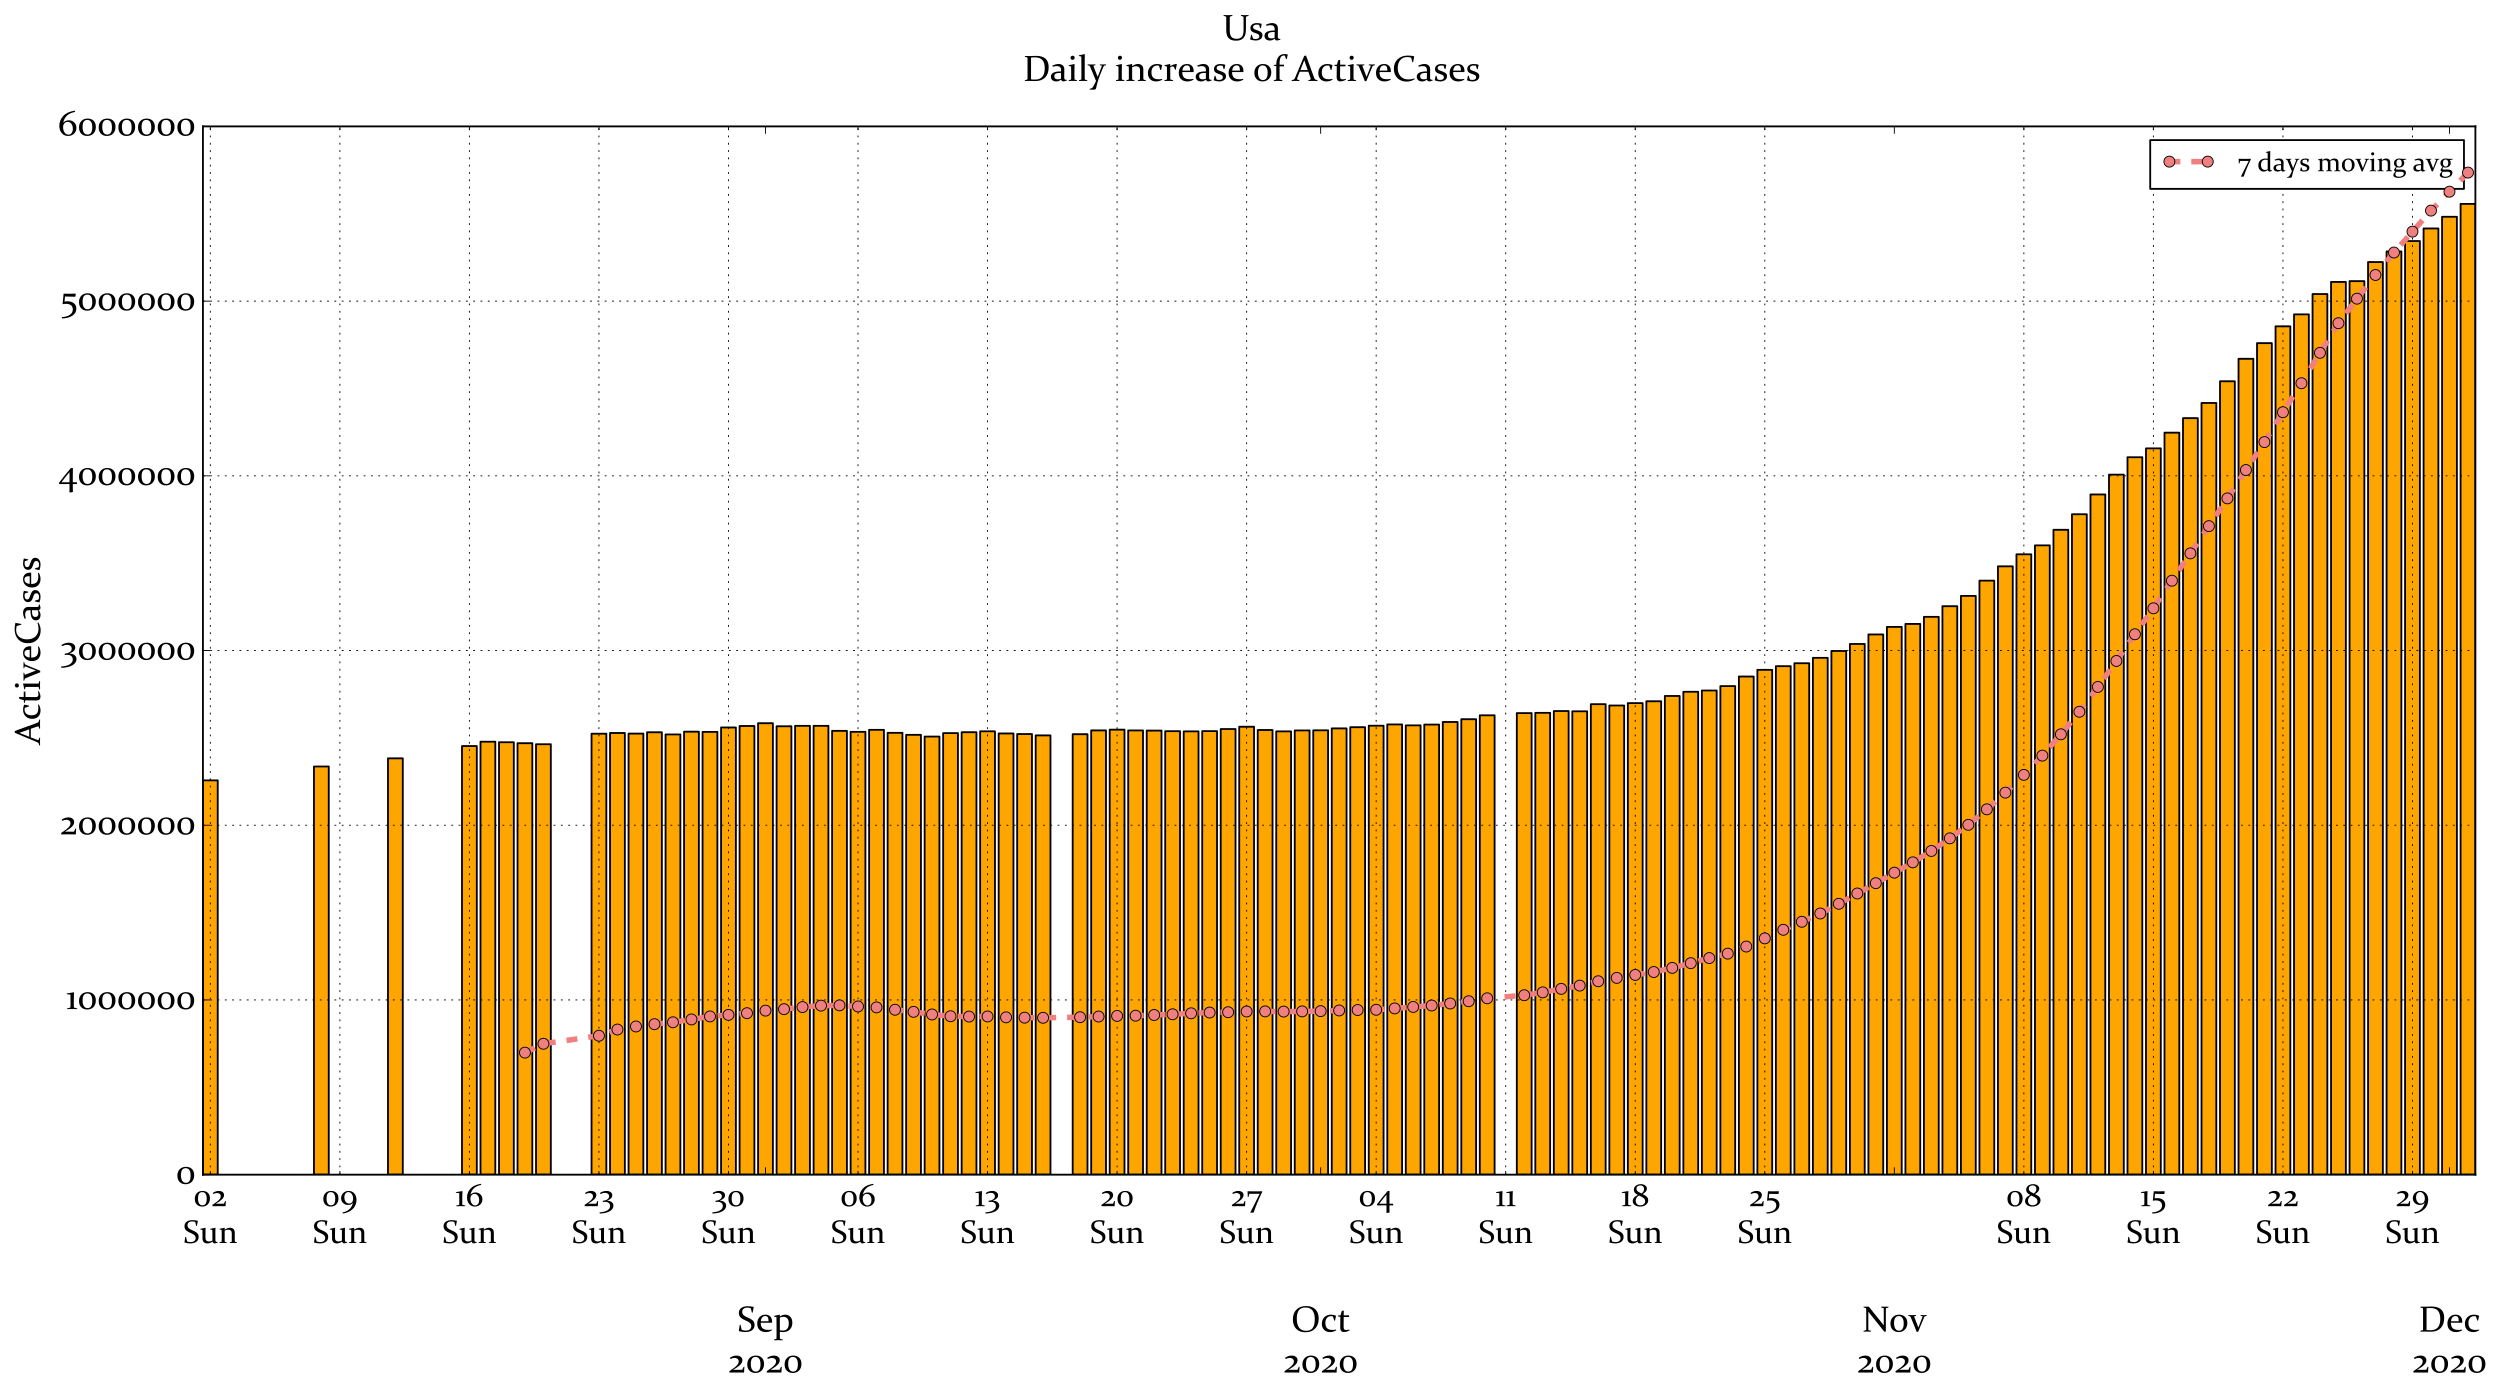<?xml version="1.0" encoding="utf-8" standalone="no"?>
<!DOCTYPE svg PUBLIC "-//W3C//DTD SVG 1.1//EN"
  "http://www.w3.org/Graphics/SVG/1.1/DTD/svg11.dtd">
<!-- Created with matplotlib (https://matplotlib.org/) -->
<svg height="763.488pt" version="1.1" viewBox="0 0 1368.908 763.488" width="1368.908pt" xmlns="http://www.w3.org/2000/svg" xmlns:xlink="http://www.w3.org/1999/xlink">
 <defs>
  <style type="text/css">*{stroke-linecap:butt;stroke-linejoin:round;}</style>
 </defs>
 <g id="figure_1">
  <g id="patch_1">
   <path d="M -0 763.488 
L 1368.908 763.488 
L 1368.908 0 
L -0 0 
z
" style="fill:#ffffff;"/>
  </g>
  <g id="axes_1">
   <g id="patch_2">
    <path d="M 111.116 643.203 
L 1355.435 643.203 
L 1355.435 69.214 
L 111.116 69.214 
z
" style="fill:#ffffff;"/>
   </g>
   <g id="patch_3">
    <path clip-path="url(#p16ccdd639c)" d="M 111.116 643.203 
L 119.222 643.203 
L 119.222 427.296 
L 111.116 427.296 
z
" style="fill:#ffa500;stroke:#000000;stroke-linejoin:miter;"/>
   </g>
   <g id="patch_4">
    <path clip-path="url(#p16ccdd639c)" d="M 171.913 643.203 
L 180.019 643.203 
L 180.019 419.708 
L 171.913 419.708 
z
" style="fill:#ffa500;stroke:#000000;stroke-linejoin:miter;"/>
   </g>
   <g id="patch_5">
    <path clip-path="url(#p16ccdd639c)" d="M 212.445 643.203 
L 220.551 643.203 
L 220.551 415.235 
L 212.445 415.235 
z
" style="fill:#ffa500;stroke:#000000;stroke-linejoin:miter;"/>
   </g>
   <g id="patch_6">
    <path clip-path="url(#p16ccdd639c)" d="M 252.976 643.203 
L 261.082 643.203 
L 261.082 408.51 
L 252.976 408.51 
z
" style="fill:#ffa500;stroke:#000000;stroke-linejoin:miter;"/>
   </g>
   <g id="patch_7">
    <path clip-path="url(#p16ccdd639c)" d="M 263.109 643.203 
L 271.215 643.203 
L 271.215 406.122 
L 263.109 406.122 
z
" style="fill:#ffa500;stroke:#000000;stroke-linejoin:miter;"/>
   </g>
   <g id="patch_8">
    <path clip-path="url(#p16ccdd639c)" d="M 273.242 643.203 
L 281.348 643.203 
L 281.348 406.417 
L 273.242 406.417 
z
" style="fill:#ffa500;stroke:#000000;stroke-linejoin:miter;"/>
   </g>
   <g id="patch_9">
    <path clip-path="url(#p16ccdd639c)" d="M 283.375 643.203 
L 291.481 643.203 
L 291.481 406.955 
L 283.375 406.955 
z
" style="fill:#ffa500;stroke:#000000;stroke-linejoin:miter;"/>
   </g>
   <g id="patch_10">
    <path clip-path="url(#p16ccdd639c)" d="M 293.508 643.203 
L 301.614 643.203 
L 301.614 407.504 
L 293.508 407.504 
z
" style="fill:#ffa500;stroke:#000000;stroke-linejoin:miter;"/>
   </g>
   <g id="patch_11">
    <path clip-path="url(#p16ccdd639c)" d="M 323.906 643.203 
L 332.013 643.203 
L 332.013 401.758 
L 323.906 401.758 
z
" style="fill:#ffa500;stroke:#000000;stroke-linejoin:miter;"/>
   </g>
   <g id="patch_12">
    <path clip-path="url(#p16ccdd639c)" d="M 334.039 643.203 
L 342.146 643.203 
L 342.146 401.357 
L 334.039 401.357 
z
" style="fill:#ffa500;stroke:#000000;stroke-linejoin:miter;"/>
   </g>
   <g id="patch_13">
    <path clip-path="url(#p16ccdd639c)" d="M 344.172 643.203 
L 352.278 643.203 
L 352.278 401.685 
L 344.172 401.685 
z
" style="fill:#ffa500;stroke:#000000;stroke-linejoin:miter;"/>
   </g>
   <g id="patch_14">
    <path clip-path="url(#p16ccdd639c)" d="M 354.305 643.203 
L 362.411 643.203 
L 362.411 400.959 
L 354.305 400.959 
z
" style="fill:#ffa500;stroke:#000000;stroke-linejoin:miter;"/>
   </g>
   <g id="patch_15">
    <path clip-path="url(#p16ccdd639c)" d="M 364.438 643.203 
L 372.544 643.203 
L 372.544 402.153 
L 364.438 402.153 
z
" style="fill:#ffa500;stroke:#000000;stroke-linejoin:miter;"/>
   </g>
   <g id="patch_16">
    <path clip-path="url(#p16ccdd639c)" d="M 374.571 643.203 
L 382.677 643.203 
L 382.677 400.633 
L 374.571 400.633 
z
" style="fill:#ffa500;stroke:#000000;stroke-linejoin:miter;"/>
   </g>
   <g id="patch_17">
    <path clip-path="url(#p16ccdd639c)" d="M 384.704 643.203 
L 392.81 643.203 
L 392.81 400.763 
L 384.704 400.763 
z
" style="fill:#ffa500;stroke:#000000;stroke-linejoin:miter;"/>
   </g>
   <g id="patch_18">
    <path clip-path="url(#p16ccdd639c)" d="M 394.837 643.203 
L 402.943 643.203 
L 402.943 398.331 
L 394.837 398.331 
z
" style="fill:#ffa500;stroke:#000000;stroke-linejoin:miter;"/>
   </g>
   <g id="patch_19">
    <path clip-path="url(#p16ccdd639c)" d="M 404.97 643.203 
L 413.076 643.203 
L 413.076 397.527 
L 404.97 397.527 
z
" style="fill:#ffa500;stroke:#000000;stroke-linejoin:miter;"/>
   </g>
   <g id="patch_20">
    <path clip-path="url(#p16ccdd639c)" d="M 415.102 643.203 
L 423.209 643.203 
L 423.209 395.997 
L 415.102 395.997 
z
" style="fill:#ffa500;stroke:#000000;stroke-linejoin:miter;"/>
   </g>
   <g id="patch_21">
    <path clip-path="url(#p16ccdd639c)" d="M 425.235 643.203 
L 433.342 643.203 
L 433.342 397.674 
L 425.235 397.674 
z
" style="fill:#ffa500;stroke:#000000;stroke-linejoin:miter;"/>
   </g>
   <g id="patch_22">
    <path clip-path="url(#p16ccdd639c)" d="M 435.368 643.203 
L 443.474 643.203 
L 443.474 397.448 
L 435.368 397.448 
z
" style="fill:#ffa500;stroke:#000000;stroke-linejoin:miter;"/>
   </g>
   <g id="patch_23">
    <path clip-path="url(#p16ccdd639c)" d="M 445.501 643.203 
L 453.607 643.203 
L 453.607 397.432 
L 445.501 397.432 
z
" style="fill:#ffa500;stroke:#000000;stroke-linejoin:miter;"/>
   </g>
   <g id="patch_24">
    <path clip-path="url(#p16ccdd639c)" d="M 455.634 643.203 
L 463.74 643.203 
L 463.74 400.191 
L 455.634 400.191 
z
" style="fill:#ffa500;stroke:#000000;stroke-linejoin:miter;"/>
   </g>
   <g id="patch_25">
    <path clip-path="url(#p16ccdd639c)" d="M 465.767 643.203 
L 473.873 643.203 
L 473.873 400.715 
L 465.767 400.715 
z
" style="fill:#ffa500;stroke:#000000;stroke-linejoin:miter;"/>
   </g>
   <g id="patch_26">
    <path clip-path="url(#p16ccdd639c)" d="M 475.9 643.203 
L 484.006 643.203 
L 484.006 399.637 
L 475.9 399.637 
z
" style="fill:#ffa500;stroke:#000000;stroke-linejoin:miter;"/>
   </g>
   <g id="patch_27">
    <path clip-path="url(#p16ccdd639c)" d="M 486.033 643.203 
L 494.139 643.203 
L 494.139 401.264 
L 486.033 401.264 
z
" style="fill:#ffa500;stroke:#000000;stroke-linejoin:miter;"/>
   </g>
   <g id="patch_28">
    <path clip-path="url(#p16ccdd639c)" d="M 496.166 643.203 
L 504.272 643.203 
L 504.272 402.377 
L 496.166 402.377 
z
" style="fill:#ffa500;stroke:#000000;stroke-linejoin:miter;"/>
   </g>
   <g id="patch_29">
    <path clip-path="url(#p16ccdd639c)" d="M 506.298 643.203 
L 514.405 643.203 
L 514.405 403.313 
L 506.298 403.313 
z
" style="fill:#ffa500;stroke:#000000;stroke-linejoin:miter;"/>
   </g>
   <g id="patch_30">
    <path clip-path="url(#p16ccdd639c)" d="M 516.431 643.203 
L 524.538 643.203 
L 524.538 401.41 
L 516.431 401.41 
z
" style="fill:#ffa500;stroke:#000000;stroke-linejoin:miter;"/>
   </g>
   <g id="patch_31">
    <path clip-path="url(#p16ccdd639c)" d="M 526.564 643.203 
L 534.671 643.203 
L 534.671 400.928 
L 526.564 400.928 
z
" style="fill:#ffa500;stroke:#000000;stroke-linejoin:miter;"/>
   </g>
   <g id="patch_32">
    <path clip-path="url(#p16ccdd639c)" d="M 536.697 643.203 
L 544.803 643.203 
L 544.803 400.44 
L 536.697 400.44 
z
" style="fill:#ffa500;stroke:#000000;stroke-linejoin:miter;"/>
   </g>
   <g id="patch_33">
    <path clip-path="url(#p16ccdd639c)" d="M 546.83 643.203 
L 554.936 643.203 
L 554.936 401.618 
L 546.83 401.618 
z
" style="fill:#ffa500;stroke:#000000;stroke-linejoin:miter;"/>
   </g>
   <g id="patch_34">
    <path clip-path="url(#p16ccdd639c)" d="M 556.963 643.203 
L 565.069 643.203 
L 565.069 401.942 
L 556.963 401.942 
z
" style="fill:#ffa500;stroke:#000000;stroke-linejoin:miter;"/>
   </g>
   <g id="patch_35">
    <path clip-path="url(#p16ccdd639c)" d="M 567.096 643.203 
L 575.202 643.203 
L 575.202 402.679 
L 567.096 402.679 
z
" style="fill:#ffa500;stroke:#000000;stroke-linejoin:miter;"/>
   </g>
   <g id="patch_36">
    <path clip-path="url(#p16ccdd639c)" d="M 587.362 643.203 
L 595.468 643.203 
L 595.468 402.02 
L 587.362 402.02 
z
" style="fill:#ffa500;stroke:#000000;stroke-linejoin:miter;"/>
   </g>
   <g id="patch_37">
    <path clip-path="url(#p16ccdd639c)" d="M 597.494 643.203 
L 605.601 643.203 
L 605.601 399.933 
L 597.494 399.933 
z
" style="fill:#ffa500;stroke:#000000;stroke-linejoin:miter;"/>
   </g>
   <g id="patch_38">
    <path clip-path="url(#p16ccdd639c)" d="M 607.627 643.203 
L 615.734 643.203 
L 615.734 399.533 
L 607.627 399.533 
z
" style="fill:#ffa500;stroke:#000000;stroke-linejoin:miter;"/>
   </g>
   <g id="patch_39">
    <path clip-path="url(#p16ccdd639c)" d="M 617.76 643.203 
L 625.867 643.203 
L 625.867 399.956 
L 617.76 399.956 
z
" style="fill:#ffa500;stroke:#000000;stroke-linejoin:miter;"/>
   </g>
   <g id="patch_40">
    <path clip-path="url(#p16ccdd639c)" d="M 627.893 643.203 
L 635.999 643.203 
L 635.999 400.043 
L 627.893 400.043 
z
" style="fill:#ffa500;stroke:#000000;stroke-linejoin:miter;"/>
   </g>
   <g id="patch_41">
    <path clip-path="url(#p16ccdd639c)" d="M 638.026 643.203 
L 646.132 643.203 
L 646.132 400.362 
L 638.026 400.362 
z
" style="fill:#ffa500;stroke:#000000;stroke-linejoin:miter;"/>
   </g>
   <g id="patch_42">
    <path clip-path="url(#p16ccdd639c)" d="M 648.159 643.203 
L 656.265 643.203 
L 656.265 400.462 
L 648.159 400.462 
z
" style="fill:#ffa500;stroke:#000000;stroke-linejoin:miter;"/>
   </g>
   <g id="patch_43">
    <path clip-path="url(#p16ccdd639c)" d="M 658.292 643.203 
L 666.398 643.203 
L 666.398 400.323 
L 658.292 400.323 
z
" style="fill:#ffa500;stroke:#000000;stroke-linejoin:miter;"/>
   </g>
   <g id="patch_44">
    <path clip-path="url(#p16ccdd639c)" d="M 668.425 643.203 
L 676.531 643.203 
L 676.531 399.197 
L 668.425 399.197 
z
" style="fill:#ffa500;stroke:#000000;stroke-linejoin:miter;"/>
   </g>
   <g id="patch_45">
    <path clip-path="url(#p16ccdd639c)" d="M 678.558 643.203 
L 686.664 643.203 
L 686.664 397.929 
L 678.558 397.929 
z
" style="fill:#ffa500;stroke:#000000;stroke-linejoin:miter;"/>
   </g>
   <g id="patch_46">
    <path clip-path="url(#p16ccdd639c)" d="M 688.69 643.203 
L 696.797 643.203 
L 696.797 399.722 
L 688.69 399.722 
z
" style="fill:#ffa500;stroke:#000000;stroke-linejoin:miter;"/>
   </g>
   <g id="patch_47">
    <path clip-path="url(#p16ccdd639c)" d="M 698.823 643.203 
L 706.93 643.203 
L 706.93 400.472 
L 698.823 400.472 
z
" style="fill:#ffa500;stroke:#000000;stroke-linejoin:miter;"/>
   </g>
   <g id="patch_48">
    <path clip-path="url(#p16ccdd639c)" d="M 708.956 643.203 
L 717.063 643.203 
L 717.063 399.96 
L 708.956 399.96 
z
" style="fill:#ffa500;stroke:#000000;stroke-linejoin:miter;"/>
   </g>
   <g id="patch_49">
    <path clip-path="url(#p16ccdd639c)" d="M 719.089 643.203 
L 727.195 643.203 
L 727.195 399.878 
L 719.089 399.878 
z
" style="fill:#ffa500;stroke:#000000;stroke-linejoin:miter;"/>
   </g>
   <g id="patch_50">
    <path clip-path="url(#p16ccdd639c)" d="M 729.222 643.203 
L 737.328 643.203 
L 737.328 398.84 
L 729.222 398.84 
z
" style="fill:#ffa500;stroke:#000000;stroke-linejoin:miter;"/>
   </g>
   <g id="patch_51">
    <path clip-path="url(#p16ccdd639c)" d="M 739.355 643.203 
L 747.461 643.203 
L 747.461 398.195 
L 739.355 398.195 
z
" style="fill:#ffa500;stroke:#000000;stroke-linejoin:miter;"/>
   </g>
   <g id="patch_52">
    <path clip-path="url(#p16ccdd639c)" d="M 749.488 643.203 
L 757.594 643.203 
L 757.594 397.373 
L 749.488 397.373 
z
" style="fill:#ffa500;stroke:#000000;stroke-linejoin:miter;"/>
   </g>
   <g id="patch_53">
    <path clip-path="url(#p16ccdd639c)" d="M 759.621 643.203 
L 767.727 643.203 
L 767.727 396.682 
L 759.621 396.682 
z
" style="fill:#ffa500;stroke:#000000;stroke-linejoin:miter;"/>
   </g>
   <g id="patch_54">
    <path clip-path="url(#p16ccdd639c)" d="M 769.754 643.203 
L 777.86 643.203 
L 777.86 397.187 
L 769.754 397.187 
z
" style="fill:#ffa500;stroke:#000000;stroke-linejoin:miter;"/>
   </g>
   <g id="patch_55">
    <path clip-path="url(#p16ccdd639c)" d="M 779.887 643.203 
L 787.993 643.203 
L 787.993 396.755 
L 779.887 396.755 
z
" style="fill:#ffa500;stroke:#000000;stroke-linejoin:miter;"/>
   </g>
   <g id="patch_56">
    <path clip-path="url(#p16ccdd639c)" d="M 790.019 643.203 
L 798.126 643.203 
L 798.126 395.343 
L 790.019 395.343 
z
" style="fill:#ffa500;stroke:#000000;stroke-linejoin:miter;"/>
   </g>
   <g id="patch_57">
    <path clip-path="url(#p16ccdd639c)" d="M 800.152 643.203 
L 808.259 643.203 
L 808.259 393.8 
L 800.152 393.8 
z
" style="fill:#ffa500;stroke:#000000;stroke-linejoin:miter;"/>
   </g>
   <g id="patch_58">
    <path clip-path="url(#p16ccdd639c)" d="M 810.285 643.203 
L 818.392 643.203 
L 818.392 391.663 
L 810.285 391.663 
z
" style="fill:#ffa500;stroke:#000000;stroke-linejoin:miter;"/>
   </g>
   <g id="patch_59">
    <path clip-path="url(#p16ccdd639c)" d="M 830.551 643.203 
L 838.657 643.203 
L 838.657 390.464 
L 830.551 390.464 
z
" style="fill:#ffa500;stroke:#000000;stroke-linejoin:miter;"/>
   </g>
   <g id="patch_60">
    <path clip-path="url(#p16ccdd639c)" d="M 840.684 643.203 
L 848.79 643.203 
L 848.79 390.324 
L 840.684 390.324 
z
" style="fill:#ffa500;stroke:#000000;stroke-linejoin:miter;"/>
   </g>
   <g id="patch_61">
    <path clip-path="url(#p16ccdd639c)" d="M 850.817 643.203 
L 858.923 643.203 
L 858.923 389.343 
L 850.817 389.343 
z
" style="fill:#ffa500;stroke:#000000;stroke-linejoin:miter;"/>
   </g>
   <g id="patch_62">
    <path clip-path="url(#p16ccdd639c)" d="M 860.95 643.203 
L 869.056 643.203 
L 869.056 389.479 
L 860.95 389.479 
z
" style="fill:#ffa500;stroke:#000000;stroke-linejoin:miter;"/>
   </g>
   <g id="patch_63">
    <path clip-path="url(#p16ccdd639c)" d="M 871.083 643.203 
L 879.189 643.203 
L 879.189 385.586 
L 871.083 385.586 
z
" style="fill:#ffa500;stroke:#000000;stroke-linejoin:miter;"/>
   </g>
   <g id="patch_64">
    <path clip-path="url(#p16ccdd639c)" d="M 881.215 643.203 
L 889.322 643.203 
L 889.322 386.302 
L 881.215 386.302 
z
" style="fill:#ffa500;stroke:#000000;stroke-linejoin:miter;"/>
   </g>
   <g id="patch_65">
    <path clip-path="url(#p16ccdd639c)" d="M 891.348 643.203 
L 899.455 643.203 
L 899.455 385 
L 891.348 385 
z
" style="fill:#ffa500;stroke:#000000;stroke-linejoin:miter;"/>
   </g>
   <g id="patch_66">
    <path clip-path="url(#p16ccdd639c)" d="M 901.481 643.203 
L 909.588 643.203 
L 909.588 383.993 
L 901.481 383.993 
z
" style="fill:#ffa500;stroke:#000000;stroke-linejoin:miter;"/>
   </g>
   <g id="patch_67">
    <path clip-path="url(#p16ccdd639c)" d="M 911.614 643.203 
L 919.72 643.203 
L 919.72 381.082 
L 911.614 381.082 
z
" style="fill:#ffa500;stroke:#000000;stroke-linejoin:miter;"/>
   </g>
   <g id="patch_68">
    <path clip-path="url(#p16ccdd639c)" d="M 921.747 643.203 
L 929.853 643.203 
L 929.853 378.787 
L 921.747 378.787 
z
" style="fill:#ffa500;stroke:#000000;stroke-linejoin:miter;"/>
   </g>
   <g id="patch_69">
    <path clip-path="url(#p16ccdd639c)" d="M 931.88 643.203 
L 939.986 643.203 
L 939.986 378.086 
L 931.88 378.086 
z
" style="fill:#ffa500;stroke:#000000;stroke-linejoin:miter;"/>
   </g>
   <g id="patch_70">
    <path clip-path="url(#p16ccdd639c)" d="M 942.013 643.203 
L 950.119 643.203 
L 950.119 375.674 
L 942.013 375.674 
z
" style="fill:#ffa500;stroke:#000000;stroke-linejoin:miter;"/>
   </g>
   <g id="patch_71">
    <path clip-path="url(#p16ccdd639c)" d="M 952.146 643.203 
L 960.252 643.203 
L 960.252 370.442 
L 952.146 370.442 
z
" style="fill:#ffa500;stroke:#000000;stroke-linejoin:miter;"/>
   </g>
   <g id="patch_72">
    <path clip-path="url(#p16ccdd639c)" d="M 962.279 643.203 
L 970.385 643.203 
L 970.385 366.775 
L 962.279 366.775 
z
" style="fill:#ffa500;stroke:#000000;stroke-linejoin:miter;"/>
   </g>
   <g id="patch_73">
    <path clip-path="url(#p16ccdd639c)" d="M 972.411 643.203 
L 980.518 643.203 
L 980.518 364.76 
L 972.411 364.76 
z
" style="fill:#ffa500;stroke:#000000;stroke-linejoin:miter;"/>
   </g>
   <g id="patch_74">
    <path clip-path="url(#p16ccdd639c)" d="M 982.544 643.203 
L 990.651 643.203 
L 990.651 363.171 
L 982.544 363.171 
z
" style="fill:#ffa500;stroke:#000000;stroke-linejoin:miter;"/>
   </g>
   <g id="patch_75">
    <path clip-path="url(#p16ccdd639c)" d="M 992.677 643.203 
L 1000.784 643.203 
L 1000.784 360.211 
L 992.677 360.211 
z
" style="fill:#ffa500;stroke:#000000;stroke-linejoin:miter;"/>
   </g>
   <g id="patch_76">
    <path clip-path="url(#p16ccdd639c)" d="M 1002.81 643.203 
L 1010.916 643.203 
L 1010.916 356.455 
L 1002.81 356.455 
z
" style="fill:#ffa500;stroke:#000000;stroke-linejoin:miter;"/>
   </g>
   <g id="patch_77">
    <path clip-path="url(#p16ccdd639c)" d="M 1012.943 643.203 
L 1021.049 643.203 
L 1021.049 352.62 
L 1012.943 352.62 
z
" style="fill:#ffa500;stroke:#000000;stroke-linejoin:miter;"/>
   </g>
   <g id="patch_78">
    <path clip-path="url(#p16ccdd639c)" d="M 1023.076 643.203 
L 1031.182 643.203 
L 1031.182 347.414 
L 1023.076 347.414 
z
" style="fill:#ffa500;stroke:#000000;stroke-linejoin:miter;"/>
   </g>
   <g id="patch_79">
    <path clip-path="url(#p16ccdd639c)" d="M 1033.209 643.203 
L 1041.315 643.203 
L 1041.315 343.273 
L 1033.209 343.273 
z
" style="fill:#ffa500;stroke:#000000;stroke-linejoin:miter;"/>
   </g>
   <g id="patch_80">
    <path clip-path="url(#p16ccdd639c)" d="M 1043.342 643.203 
L 1051.448 643.203 
L 1051.448 341.645 
L 1043.342 341.645 
z
" style="fill:#ffa500;stroke:#000000;stroke-linejoin:miter;"/>
   </g>
   <g id="patch_81">
    <path clip-path="url(#p16ccdd639c)" d="M 1053.475 643.203 
L 1061.581 643.203 
L 1061.581 337.758 
L 1053.475 337.758 
z
" style="fill:#ffa500;stroke:#000000;stroke-linejoin:miter;"/>
   </g>
   <g id="patch_82">
    <path clip-path="url(#p16ccdd639c)" d="M 1063.608 643.203 
L 1071.714 643.203 
L 1071.714 331.938 
L 1063.608 331.938 
z
" style="fill:#ffa500;stroke:#000000;stroke-linejoin:miter;"/>
   </g>
   <g id="patch_83">
    <path clip-path="url(#p16ccdd639c)" d="M 1073.74 643.203 
L 1081.847 643.203 
L 1081.847 326.287 
L 1073.74 326.287 
z
" style="fill:#ffa500;stroke:#000000;stroke-linejoin:miter;"/>
   </g>
   <g id="patch_84">
    <path clip-path="url(#p16ccdd639c)" d="M 1083.873 643.203 
L 1091.98 643.203 
L 1091.98 317.936 
L 1083.873 317.936 
z
" style="fill:#ffa500;stroke:#000000;stroke-linejoin:miter;"/>
   </g>
   <g id="patch_85">
    <path clip-path="url(#p16ccdd639c)" d="M 1094.006 643.203 
L 1102.113 643.203 
L 1102.113 310.1 
L 1094.006 310.1 
z
" style="fill:#ffa500;stroke:#000000;stroke-linejoin:miter;"/>
   </g>
   <g id="patch_86">
    <path clip-path="url(#p16ccdd639c)" d="M 1104.139 643.203 
L 1112.245 643.203 
L 1112.245 303.522 
L 1104.139 303.522 
z
" style="fill:#ffa500;stroke:#000000;stroke-linejoin:miter;"/>
   </g>
   <g id="patch_87">
    <path clip-path="url(#p16ccdd639c)" d="M 1114.272 643.203 
L 1122.378 643.203 
L 1122.378 298.622 
L 1114.272 298.622 
z
" style="fill:#ffa500;stroke:#000000;stroke-linejoin:miter;"/>
   </g>
   <g id="patch_88">
    <path clip-path="url(#p16ccdd639c)" d="M 1124.405 643.203 
L 1132.511 643.203 
L 1132.511 290.094 
L 1124.405 290.094 
z
" style="fill:#ffa500;stroke:#000000;stroke-linejoin:miter;"/>
   </g>
   <g id="patch_89">
    <path clip-path="url(#p16ccdd639c)" d="M 1134.538 643.203 
L 1142.644 643.203 
L 1142.644 281.572 
L 1134.538 281.572 
z
" style="fill:#ffa500;stroke:#000000;stroke-linejoin:miter;"/>
   </g>
   <g id="patch_90">
    <path clip-path="url(#p16ccdd639c)" d="M 1144.671 643.203 
L 1152.777 643.203 
L 1152.777 270.755 
L 1144.671 270.755 
z
" style="fill:#ffa500;stroke:#000000;stroke-linejoin:miter;"/>
   </g>
   <g id="patch_91">
    <path clip-path="url(#p16ccdd639c)" d="M 1154.804 643.203 
L 1162.91 643.203 
L 1162.91 259.901 
L 1154.804 259.901 
z
" style="fill:#ffa500;stroke:#000000;stroke-linejoin:miter;"/>
   </g>
   <g id="patch_92">
    <path clip-path="url(#p16ccdd639c)" d="M 1164.936 643.203 
L 1173.043 643.203 
L 1173.043 250.354 
L 1164.936 250.354 
z
" style="fill:#ffa500;stroke:#000000;stroke-linejoin:miter;"/>
   </g>
   <g id="patch_93">
    <path clip-path="url(#p16ccdd639c)" d="M 1175.069 643.203 
L 1183.176 643.203 
L 1183.176 245.505 
L 1175.069 245.505 
z
" style="fill:#ffa500;stroke:#000000;stroke-linejoin:miter;"/>
   </g>
   <g id="patch_94">
    <path clip-path="url(#p16ccdd639c)" d="M 1185.202 643.203 
L 1193.309 643.203 
L 1193.309 236.92 
L 1185.202 236.92 
z
" style="fill:#ffa500;stroke:#000000;stroke-linejoin:miter;"/>
   </g>
   <g id="patch_95">
    <path clip-path="url(#p16ccdd639c)" d="M 1195.335 643.203 
L 1203.441 643.203 
L 1203.441 228.953 
L 1195.335 228.953 
z
" style="fill:#ffa500;stroke:#000000;stroke-linejoin:miter;"/>
   </g>
   <g id="patch_96">
    <path clip-path="url(#p16ccdd639c)" d="M 1205.468 643.203 
L 1213.574 643.203 
L 1213.574 220.645 
L 1205.468 220.645 
z
" style="fill:#ffa500;stroke:#000000;stroke-linejoin:miter;"/>
   </g>
   <g id="patch_97">
    <path clip-path="url(#p16ccdd639c)" d="M 1215.601 643.203 
L 1223.707 643.203 
L 1223.707 208.765 
L 1215.601 208.765 
z
" style="fill:#ffa500;stroke:#000000;stroke-linejoin:miter;"/>
   </g>
   <g id="patch_98">
    <path clip-path="url(#p16ccdd639c)" d="M 1225.734 643.203 
L 1233.84 643.203 
L 1233.84 196.471 
L 1225.734 196.471 
z
" style="fill:#ffa500;stroke:#000000;stroke-linejoin:miter;"/>
   </g>
   <g id="patch_99">
    <path clip-path="url(#p16ccdd639c)" d="M 1235.867 643.203 
L 1243.973 643.203 
L 1243.973 187.894 
L 1235.867 187.894 
z
" style="fill:#ffa500;stroke:#000000;stroke-linejoin:miter;"/>
   </g>
   <g id="patch_100">
    <path clip-path="url(#p16ccdd639c)" d="M 1246 643.203 
L 1254.106 643.203 
L 1254.106 178.691 
L 1246 178.691 
z
" style="fill:#ffa500;stroke:#000000;stroke-linejoin:miter;"/>
   </g>
   <g id="patch_101">
    <path clip-path="url(#p16ccdd639c)" d="M 1256.132 643.203 
L 1264.239 643.203 
L 1264.239 172.133 
L 1256.132 172.133 
z
" style="fill:#ffa500;stroke:#000000;stroke-linejoin:miter;"/>
   </g>
   <g id="patch_102">
    <path clip-path="url(#p16ccdd639c)" d="M 1266.265 643.203 
L 1274.372 643.203 
L 1274.372 161.011 
L 1266.265 161.011 
z
" style="fill:#ffa500;stroke:#000000;stroke-linejoin:miter;"/>
   </g>
   <g id="patch_103">
    <path clip-path="url(#p16ccdd639c)" d="M 1276.398 643.203 
L 1284.505 643.203 
L 1284.505 154.376 
L 1276.398 154.376 
z
" style="fill:#ffa500;stroke:#000000;stroke-linejoin:miter;"/>
   </g>
   <g id="patch_104">
    <path clip-path="url(#p16ccdd639c)" d="M 1286.531 643.203 
L 1294.637 643.203 
L 1294.637 153.944 
L 1286.531 153.944 
z
" style="fill:#ffa500;stroke:#000000;stroke-linejoin:miter;"/>
   </g>
   <g id="patch_105">
    <path clip-path="url(#p16ccdd639c)" d="M 1296.664 643.203 
L 1304.77 643.203 
L 1304.77 143.501 
L 1296.664 143.501 
z
" style="fill:#ffa500;stroke:#000000;stroke-linejoin:miter;"/>
   </g>
   <g id="patch_106">
    <path clip-path="url(#p16ccdd639c)" d="M 1306.797 643.203 
L 1314.903 643.203 
L 1314.903 137.692 
L 1306.797 137.692 
z
" style="fill:#ffa500;stroke:#000000;stroke-linejoin:miter;"/>
   </g>
   <g id="patch_107">
    <path clip-path="url(#p16ccdd639c)" d="M 1316.93 643.203 
L 1325.036 643.203 
L 1325.036 131.988 
L 1316.93 131.988 
z
" style="fill:#ffa500;stroke:#000000;stroke-linejoin:miter;"/>
   </g>
   <g id="patch_108">
    <path clip-path="url(#p16ccdd639c)" d="M 1327.063 643.203 
L 1335.169 643.203 
L 1335.169 125.106 
L 1327.063 125.106 
z
" style="fill:#ffa500;stroke:#000000;stroke-linejoin:miter;"/>
   </g>
   <g id="patch_109">
    <path clip-path="url(#p16ccdd639c)" d="M 1337.196 643.203 
L 1345.302 643.203 
L 1345.302 118.688 
L 1337.196 118.688 
z
" style="fill:#ffa500;stroke:#000000;stroke-linejoin:miter;"/>
   </g>
   <g id="patch_110">
    <path clip-path="url(#p16ccdd639c)" d="M 1347.329 643.203 
L 1355.435 643.203 
L 1355.435 111.654 
L 1347.329 111.654 
z
" style="fill:#ffa500;stroke:#000000;stroke-linejoin:miter;"/>
   </g>
   <g id="patch_111">
    <path d="M 111.116 643.203 
L 111.116 69.214 
" style="fill:none;stroke:#000000;stroke-linecap:square;stroke-linejoin:miter;"/>
   </g>
   <g id="patch_112">
    <path d="M 1355.435 643.203 
L 1355.435 69.214 
" style="fill:none;stroke:#000000;stroke-linecap:square;stroke-linejoin:miter;"/>
   </g>
   <g id="patch_113">
    <path d="M 111.116 643.203 
L 1355.435 643.203 
" style="fill:none;stroke:#000000;stroke-linecap:square;stroke-linejoin:miter;"/>
   </g>
   <g id="patch_114">
    <path d="M 111.116 69.214 
L 1355.435 69.214 
" style="fill:none;stroke:#000000;stroke-linecap:square;stroke-linejoin:miter;"/>
   </g>
   <g id="matplotlib.axis_1">
    <g id="xtick_1">
     <g id="line2d_1">
      <defs>
       <path d="M 0 0 
L 0 -4 
" id="m5344148fed" style="stroke:#000000;stroke-width:0.5;"/>
      </defs>
      <g>
       <use style="stroke:#000000;stroke-width:0.5;" x="419.156" xlink:href="#m5344148fed" y="643.203"/>
      </g>
     </g>
     <g id="line2d_2">
      <defs>
       <path d="M 0 0 
L 0 4 
" id="m67db7352ff" style="stroke:#000000;stroke-width:0.5;"/>
      </defs>
      <g>
       <use style="stroke:#000000;stroke-width:0.5;" x="419.156" xlink:href="#m67db7352ff" y="69.214"/>
      </g>
     </g>
     <g id="text_1">
      <!--  -->
      <g transform="translate(419.156 661.919)scale(0.2 -0.2)"/>
      <!--  -->
      <g transform="translate(419.156 684.324)scale(0.2 -0.2)"/>
      <!--  -->
      <g transform="translate(419.156 706.73)scale(0.2 -0.2)"/>
      <!-- Sep -->
      <g transform="translate(403.671 729.135)scale(0.2 -0.2)">
       <defs>
        <path d="M 37.109 63.922 
Q 31.984 65.625 27.688 65.625 
Q 21.234 65.625 17.406 62.5 
Q 13.578 59.375 13.578 53.812 
Q 13.578 50.641 14.922 48.234 
Q 16.266 45.844 18.531 44.031 
Q 20.797 42.234 23.672 40.812 
Q 26.562 39.406 29.641 38.031 
Q 33.016 36.578 36.188 34.938 
Q 39.359 33.297 41.922 31.094 
Q 44.484 28.906 46.016 25.828 
Q 47.562 22.75 47.562 18.656 
Q 47.562 8.938 40.75 3.812 
Q 33.938 -1.312 21.875 -1.312 
Q 14.109 -1.312 4.688 1.312 
L 4.391 1.703 
L 6.781 18.312 
L 8.984 18.656 
L 12.406 4.781 
Q 17.578 2.734 23 2.734 
Q 30.281 2.734 34.344 5.953 
Q 38.422 9.188 38.422 15.141 
Q 38.422 18.266 37.109 20.625 
Q 35.797 23 33.562 24.703 
Q 31.344 26.422 28.516 27.812 
Q 25.688 29.203 22.656 30.562 
Q 19.234 32.031 16.016 33.734 
Q 12.797 35.453 10.172 37.719 
Q 7.562 39.984 6 43.281 
Q 4.438 46.578 4.438 50.984 
Q 4.438 59.812 11.047 64.641 
Q 17.672 69.484 28.609 69.484 
Q 36.328 69.484 44.781 67.672 
L 45.125 67.328 
L 42.234 52.094 
L 40.281 51.766 
z
" id="Constantia-83"/>
        <path d="M 44.047 3.469 
Q 39.891 0.875 35.5 -0.25 
Q 31.109 -1.375 27.344 -1.375 
Q 16.609 -1.375 10.203 4.75 
Q 3.812 10.891 3.812 21.781 
Q 3.812 32.625 9.938 39.5 
Q 16.062 46.391 26.312 46.391 
Q 34.906 46.391 39.688 41.234 
Q 44.484 36.078 44.484 27 
Q 44.484 25.641 44.344 24.219 
L 13.375 24.219 
Q 13.375 13.719 18.312 9.203 
Q 23.25 4.688 33.734 4.688 
Q 38.422 4.688 43.75 5.562 
z
M 34.766 28.266 
L 34.766 29.734 
Q 34.766 36.672 32.547 39.641 
Q 30.328 42.625 25.922 42.625 
Q 20.125 42.625 17.047 38.422 
Q 13.969 34.234 13.578 28.266 
z
" id="Constantia-101"/>
        <path d="M 2.094 41.312 
L 1.859 42.969 
Q 10.062 44.531 17.328 46.391 
L 17.828 46.047 
L 17.828 41.266 
Q 25.297 46.391 32.281 46.391 
Q 41.359 46.391 46.703 40.312 
Q 52.047 34.234 52.047 24.516 
Q 52.047 12.547 45.156 5.578 
Q 38.281 -1.375 25.641 -1.375 
Q 21.875 -1.375 17.828 -0.641 
L 17.828 -11.328 
Q 17.828 -16.219 17.922 -18.172 
Q 18.016 -19.625 19.234 -19.922 
L 25.641 -21.734 
L 25.781 -23.734 
Q 18.172 -23.578 13.375 -23.578 
Q 8.594 -23.578 2.047 -23.734 
L 1.859 -21.734 
L 7.469 -20.062 
Q 8.641 -19.734 8.688 -18.562 
Q 8.797 -14.984 8.797 -7.766 
L 8.797 12.109 
Q 8.797 33.734 8.594 39.453 
z
M 17.828 3.766 
Q 22.078 2.828 26.031 2.828 
Q 34.125 2.828 38.219 7.906 
Q 42.328 12.984 42.328 22.469 
Q 42.328 31.391 38.422 35.938 
Q 34.516 40.484 27.203 40.484 
Q 21.922 40.484 17.828 38.328 
z
" id="Constantia-112"/>
       </defs>
       <use xlink:href="#Constantia-83"/>
       <use x="50.977" xlink:href="#Constantia-101"/>
       <use x="98.877" xlink:href="#Constantia-112"/>
      </g>
      <!-- 2020 -->
      <g transform="translate(398.696 751.541)scale(0.2 -0.2)">
       <defs>
        <path d="M 42.391 15.484 
L 44.531 15.875 
L 43.562 0.203 
L 43.219 -0.141 
Q 33.25 0 22.359 0 
Q 12.25 0 3.766 -0.141 
L 3.422 3.859 
Q 8.016 6.844 11.672 9.375 
Q 15.328 11.922 18.016 14.109 
Q 20.703 16.266 22.75 18.219 
Q 24.812 20.172 26.203 22.094 
Q 27.594 24.031 28.312 26.031 
Q 29.047 28.031 29.047 30.219 
Q 29.047 34.719 25.781 37.344 
Q 22.516 39.984 17.781 39.984 
Q 12.203 39.984 6.547 36.969 
L 4.688 40.188 
Q 13.812 46.391 23 46.391 
Q 29.891 46.391 34.453 43.047 
Q 39.016 39.703 39.016 33.734 
Q 39.016 30.031 37.344 26.828 
Q 35.688 23.641 32.516 20.562 
Q 29.344 17.484 24.75 14.328 
Q 20.172 11.188 14.266 7.672 
L 14.312 7.422 
L 38.578 7.422 
z
" id="Constantia-50"/>
        <path d="M 13.672 23.297 
Q 13.672 13.625 17.156 8.109 
Q 20.656 2.594 27.203 2.594 
Q 33.844 2.594 37.016 7.516 
Q 40.188 12.453 40.188 22.609 
Q 40.188 32.562 36.719 37.609 
Q 33.25 42.672 26.656 42.672 
Q 19.922 42.672 16.797 37.844 
Q 13.672 33.016 13.672 23.297 
z
M 49.953 23.688 
Q 49.953 12.25 43.438 5.484 
Q 36.922 -1.266 26.422 -1.266 
Q 16.312 -1.266 10.109 4.938 
Q 3.906 11.141 3.906 22.016 
Q 3.906 33.203 10.391 39.797 
Q 16.891 46.391 27.484 46.391 
Q 37.797 46.391 43.875 40.375 
Q 49.953 34.375 49.953 23.688 
z
" id="Constantia-48"/>
       </defs>
       <use xlink:href="#Constantia-50"/>
       <use x="48.438" xlink:href="#Constantia-48"/>
       <use x="102.295" xlink:href="#Constantia-50"/>
       <use x="150.732" xlink:href="#Constantia-48"/>
      </g>
     </g>
    </g>
    <g id="xtick_2">
     <g id="line2d_3">
      <g>
       <use style="stroke:#000000;stroke-width:0.5;" x="723.142" xlink:href="#m5344148fed" y="643.203"/>
      </g>
     </g>
     <g id="line2d_4">
      <g>
       <use style="stroke:#000000;stroke-width:0.5;" x="723.142" xlink:href="#m67db7352ff" y="69.214"/>
      </g>
     </g>
     <g id="text_2">
      <!--  -->
      <g transform="translate(723.142 661.919)scale(0.2 -0.2)"/>
      <!--  -->
      <g transform="translate(723.142 684.324)scale(0.2 -0.2)"/>
      <!--  -->
      <g transform="translate(723.142 706.73)scale(0.2 -0.2)"/>
      <!-- Oct -->
      <g transform="translate(706.956 729.135)scale(0.2 -0.2)">
       <defs>
        <path d="M 15.578 35.016 
Q 15.578 19.094 22.016 10.625 
Q 28.469 2.156 40.922 2.156 
Q 53.172 2.156 59 9.844 
Q 64.844 17.531 64.844 33.984 
Q 64.844 49.422 58.641 57.719 
Q 52.438 66.016 39.5 66.016 
Q 26.953 66.016 21.266 58.328 
Q 15.578 50.641 15.578 35.016 
z
M 75.594 35.641 
Q 75.594 18.75 65.984 8.469 
Q 56.391 -1.812 39.156 -1.812 
Q 22.797 -1.812 13.844 7.688 
Q 4.891 17.188 4.891 33.406 
Q 4.891 50.297 14.531 60.125 
Q 24.172 69.969 41.266 69.969 
Q 57.672 69.969 66.625 60.766 
Q 75.594 51.562 75.594 35.641 
z
" id="Constantia-79"/>
        <path d="M 42.969 3.469 
Q 39.938 1.422 35.469 0.016 
Q 31 -1.375 26.609 -1.375 
Q 16.062 -1.375 9.906 4.797 
Q 3.766 10.984 3.766 21.297 
Q 3.766 32.469 10.734 39.422 
Q 17.719 46.391 28.812 46.391 
Q 35.984 46.391 42.719 43.453 
Q 41.109 36.922 39.844 30.078 
L 37.938 29.781 
L 33.984 41.5 
Q 31.734 42.281 28.906 42.281 
Q 21.625 42.281 17.516 37.203 
Q 13.422 32.125 13.422 23.781 
Q 13.422 13.969 18.062 9.281 
Q 22.703 4.594 32.766 4.594 
Q 37.406 4.594 42.672 5.516 
z
" id="Constantia-99"/>
        <path d="M 17.484 39.938 
Q 17.188 23.438 17.188 13.328 
Q 17.188 8.25 18.703 6.312 
Q 20.219 4.391 24.469 4.391 
Q 27.828 4.391 33.25 5.281 
L 33.547 3.078 
Q 25.094 -1.172 18.453 -1.172 
Q 13.141 -1.172 10.547 1.688 
Q 7.953 4.547 7.953 10.297 
Q 7.953 19.781 8.297 40.234 
L 1.562 41.891 
L 1.266 43.891 
L 8.797 44.531 
L 12.156 56.344 
Q 14.891 57.078 17.141 57.766 
L 17.625 57.422 
Q 17.484 51.516 17.484 46.391 
L 17.484 44.578 
L 32.172 44.578 
L 32.172 39.938 
z
" id="Constantia-116"/>
       </defs>
       <use xlink:href="#Constantia-79"/>
       <use x="80.42" xlink:href="#Constantia-99"/>
       <use x="126.562" xlink:href="#Constantia-116"/>
      </g>
      <!-- 2020 -->
      <g transform="translate(702.683 751.541)scale(0.2 -0.2)">
       <use xlink:href="#Constantia-50"/>
       <use x="48.438" xlink:href="#Constantia-48"/>
       <use x="102.295" xlink:href="#Constantia-50"/>
       <use x="150.732" xlink:href="#Constantia-48"/>
      </g>
     </g>
    </g>
    <g id="xtick_3">
     <g id="line2d_5">
      <g>
       <use style="stroke:#000000;stroke-width:0.5;" x="1037.262" xlink:href="#m5344148fed" y="643.203"/>
      </g>
     </g>
     <g id="line2d_6">
      <g>
       <use style="stroke:#000000;stroke-width:0.5;" x="1037.262" xlink:href="#m67db7352ff" y="69.214"/>
      </g>
     </g>
     <g id="text_3">
      <!--  -->
      <g transform="translate(1037.262 661.919)scale(0.2 -0.2)"/>
      <!--  -->
      <g transform="translate(1037.262 684.324)scale(0.2 -0.2)"/>
      <!--  -->
      <g transform="translate(1037.262 706.73)scale(0.2 -0.2)"/>
      <!-- Nov -->
      <g transform="translate(1019.687 729.135)scale(0.2 -0.2)">
       <defs>
        <path d="M 16.656 54.438 
L 16.656 14.984 
Q 16.656 9.234 16.75 5.422 
Q 16.797 4.047 17.969 3.766 
L 23.781 2.047 
L 23.875 -0.141 
Q 17.781 0 13.875 0 
Q 10.062 0 3.766 -0.141 
L 3.562 1.953 
L 9.578 3.766 
Q 10.844 4.156 10.891 5.281 
Q 10.984 9.234 10.984 14.984 
L 10.984 54.594 
Q 10.984 59.469 10.891 62.703 
Q 10.844 63.969 9.719 64.359 
L 3.656 66.266 
L 3.562 68.359 
Q 9.859 68.172 13.531 68.172 
Q 15.719 68.172 17.969 68.359 
L 58.984 17.141 
L 58.984 54.781 
Q 58.984 59.516 58.891 62.938 
Q 58.844 64.062 57.625 64.453 
L 51.859 66.109 
L 51.766 68.359 
Q 58.016 68.172 61.859 68.172 
Q 65.766 68.172 71.875 68.359 
L 72.078 66.266 
L 65.922 64.359 
Q 64.797 63.969 64.75 62.703 
Q 64.656 59.469 64.656 54.594 
L 64.656 0 
L 60.547 -0.391 
z
" id="Constantia-78"/>
        <path d="M 13.719 23.047 
Q 13.719 13.922 17.141 8.172 
Q 20.562 2.438 27.297 2.438 
Q 33.594 2.438 36.891 7.484 
Q 40.188 12.547 40.188 22.469 
Q 40.188 31.781 36.719 37.156 
Q 33.25 42.531 26.656 42.531 
Q 20.406 42.531 17.062 37.688 
Q 13.719 32.859 13.719 23.047 
z
M 50.141 23.484 
Q 50.141 12.359 43.422 5.484 
Q 36.719 -1.375 26.375 -1.375 
Q 16.266 -1.375 10.031 5.094 
Q 3.812 11.578 3.812 22.016 
Q 3.812 32.766 10.328 39.578 
Q 16.844 46.391 27.594 46.391 
Q 37.75 46.391 43.938 40.109 
Q 50.141 33.844 50.141 23.484 
z
" id="Constantia-111"/>
        <path d="M -1.516 45.266 
Q 4.641 45.125 9.422 45.125 
Q 13.812 45.125 19.969 45.266 
L 20.172 43.266 
L 14.5 41.703 
Q 18.5 30.328 23.781 17.531 
Q 25.141 14.156 26.219 11.078 
Q 27.297 14.156 28.719 17.484 
Q 33.156 28.422 38.031 41.703 
L 32.469 43.266 
L 32.281 45.266 
Q 36.234 45.125 40.531 45.125 
Q 44.922 45.125 49.031 45.266 
L 49.219 43.266 
L 44.344 41.844 
Q 43.219 41.453 42.438 39.938 
Q 38.578 31 33.469 18.672 
Q 28.375 6.344 25.781 -0.344 
L 21.625 -0.781 
Q 18.953 6.297 13.891 18.594 
Q 8.844 30.906 5.219 39.703 
Q 4.438 41.406 3.078 41.891 
L -1.422 43.266 
z
" id="Constantia-118"/>
       </defs>
       <use xlink:href="#Constantia-78"/>
       <use x="73.402" xlink:href="#Constantia-111"/>
       <use x="127.455" xlink:href="#Constantia-118"/>
      </g>
      <!-- 2020 -->
      <g transform="translate(1016.803 751.541)scale(0.2 -0.2)">
       <use xlink:href="#Constantia-50"/>
       <use x="48.438" xlink:href="#Constantia-48"/>
       <use x="102.295" xlink:href="#Constantia-50"/>
       <use x="150.732" xlink:href="#Constantia-48"/>
      </g>
     </g>
    </g>
    <g id="xtick_4">
     <g id="line2d_7">
      <g>
       <use style="stroke:#000000;stroke-width:0.5;" x="1341.249" xlink:href="#m5344148fed" y="643.203"/>
      </g>
     </g>
     <g id="line2d_8">
      <g>
       <use style="stroke:#000000;stroke-width:0.5;" x="1341.249" xlink:href="#m67db7352ff" y="69.214"/>
      </g>
     </g>
     <g id="text_4">
      <!--  -->
      <g transform="translate(1341.249 661.919)scale(0.2 -0.2)"/>
      <!--  -->
      <g transform="translate(1341.249 684.324)scale(0.2 -0.2)"/>
      <!--  -->
      <g transform="translate(1341.249 706.73)scale(0.2 -0.2)"/>
      <!-- Dec -->
      <g transform="translate(1324.335 729.135)scale(0.2 -0.2)">
       <defs>
        <path d="M 17.094 0 
Q 11.188 0 4.984 -0.141 
L 4.781 1.953 
L 10.797 3.766 
Q 12.062 4.156 12.109 5.281 
Q 12.156 7.234 12.172 9.641 
Q 12.203 12.062 12.203 14.984 
L 12.203 54.594 
Q 12.203 57.078 12.172 59.078 
Q 12.156 61.078 12.109 62.703 
Q 12.062 63.969 10.938 64.359 
L 4.891 66.266 
L 4.781 68.359 
Q 11.078 68.172 17.047 68.172 
Q 21.922 68.172 26.453 68.406 
Q 31 68.656 35.797 68.656 
Q 52.875 68.656 61.469 60.859 
Q 70.062 53.078 70.062 37.75 
Q 70.062 19.672 60.516 9.688 
Q 50.984 -0.297 33.734 -0.297 
Q 29 -0.297 25.281 -0.141 
Q 21.578 0 17.094 0 
z
M 21.781 4.344 
Q 24.656 3.953 27.406 3.828 
Q 30.172 3.719 32.953 3.719 
Q 45.844 3.719 52.578 11.297 
Q 59.328 18.891 59.328 34.578 
Q 59.328 49.812 52.922 57.156 
Q 46.531 64.5 32.672 64.5 
Q 30.469 64.5 27.797 64.406 
Q 25.141 64.312 21.781 64.062 
z
" id="Constantia-68"/>
       </defs>
       <use xlink:href="#Constantia-68"/>
       <use x="75.098" xlink:href="#Constantia-101"/>
       <use x="122.998" xlink:href="#Constantia-99"/>
      </g>
      <!-- 2020 -->
      <g transform="translate(1320.789 751.541)scale(0.2 -0.2)">
       <use xlink:href="#Constantia-50"/>
       <use x="48.438" xlink:href="#Constantia-48"/>
       <use x="102.295" xlink:href="#Constantia-50"/>
       <use x="150.732" xlink:href="#Constantia-48"/>
      </g>
     </g>
    </g>
    <g id="xtick_5">
     <g id="line2d_9">
      <path clip-path="url(#p16ccdd639c)" d="M 115.169 643.203 
L 115.169 69.214 
" style="fill:none;stroke:#000000;stroke-dasharray:1,3;stroke-dashoffset:0;stroke-width:0.5;"/>
     </g>
     <g id="line2d_10">
      <defs>
       <path d="M 0 0 
L 0 -2 
" id="m8bd2f58f47" style="stroke:#000000;stroke-width:0.5;"/>
      </defs>
      <g>
       <use style="stroke:#000000;stroke-width:0.5;" x="115.169" xlink:href="#m8bd2f58f47" y="643.203"/>
      </g>
     </g>
     <g id="line2d_11">
      <defs>
       <path d="M 0 0 
L 0 2 
" id="md5f81ccce1" style="stroke:#000000;stroke-width:0.5;"/>
      </defs>
      <g>
       <use style="stroke:#000000;stroke-width:0.5;" x="115.169" xlink:href="#md5f81ccce1" y="69.214"/>
      </g>
     </g>
     <g id="text_5">
      <!-- 02 -->
      <g transform="translate(105.962 660.447)scale(0.18 -0.18)">
       <use xlink:href="#Constantia-48"/>
       <use x="53.857" xlink:href="#Constantia-50"/>
      </g>
      <!-- Sun -->
      <g transform="translate(100.218 680.612)scale(0.18 -0.18)">
       <defs>
        <path d="M 38.875 4.297 
Q 31.25 -1.375 23.641 -1.375 
Q 15.969 -1.375 12.125 2.531 
Q 8.297 6.453 8.297 13.531 
L 8.297 23.875 
Q 8.297 34.328 8.109 39.547 
L 1.609 41.312 
L 1.375 42.969 
Q 9.906 44.531 17.188 46.391 
L 17.625 46.047 
Q 17.328 40.328 17.328 31.344 
L 17.328 15.828 
Q 17.328 9.906 20.109 7.25 
Q 22.906 4.594 27.984 4.594 
Q 33.062 4.594 38.375 7.281 
L 38.375 28.078 
Q 38.375 34.906 38.188 39.547 
L 31.734 41.312 
L 31.5 42.969 
Q 39.984 44.531 47.266 46.391 
L 47.703 46.047 
Q 47.406 40.188 47.406 31.062 
Q 47.406 13.328 47.516 9.422 
Q 47.562 7.422 47.797 6.203 
Q 48.047 4.984 48.734 4.312 
Q 49.422 3.656 50.75 3.391 
Q 52.094 3.125 54.344 3.078 
L 54.594 1.172 
Q 52.344 0.297 49.406 -0.5 
Q 46.484 -1.312 45.406 -1.312 
Q 40.484 -1.312 38.875 4.297 
z
" id="Constantia-117"/>
        <path d="M 2.828 42.969 
Q 11.031 44.531 18.312 46.391 
L 18.797 46.047 
L 18.797 40.375 
Q 27.297 46.391 34.625 46.391 
Q 41.547 46.391 45.484 42.5 
Q 49.422 38.625 49.422 31.5 
L 49.422 14.266 
Q 49.422 8.156 49.516 5.219 
Q 49.562 3.906 50.781 3.516 
L 56.203 1.859 
L 56.297 -0.141 
Q 49.859 0 45.062 0 
Q 40.281 0 34.422 -0.141 
L 34.234 1.859 
L 39.109 3.266 
Q 40.234 3.656 40.328 4.781 
Q 40.375 5.469 40.375 7.859 
L 40.375 29.156 
Q 40.375 35.156 37.5 37.766 
Q 34.625 40.375 29 40.375 
Q 24.078 40.375 18.797 37.547 
L 18.797 16.219 
Q 18.797 10.109 18.891 5.031 
Q 18.953 3.719 20.016 3.375 
L 25.094 1.859 
L 25.203 -0.141 
Q 19.141 0 14.359 0 
Q 9.578 0 3.031 -0.141 
L 2.828 1.859 
L 8.594 3.516 
Q 9.672 3.953 9.719 5.031 
Q 9.766 8.156 9.766 11.031 
L 9.766 27.688 
Q 9.766 34.078 9.578 39.547 
L 3.078 41.312 
z
" id="Constantia-110"/>
       </defs>
       <use xlink:href="#Constantia-83"/>
       <use x="50.977" xlink:href="#Constantia-117"/>
       <use x="107.91" xlink:href="#Constantia-110"/>
      </g>
     </g>
    </g>
    <g id="xtick_6">
     <g id="line2d_12">
      <path clip-path="url(#p16ccdd639c)" d="M 186.099 643.203 
L 186.099 69.214 
" style="fill:none;stroke:#000000;stroke-dasharray:1,3;stroke-dashoffset:0;stroke-width:0.5;"/>
     </g>
     <g id="line2d_13">
      <g>
       <use style="stroke:#000000;stroke-width:0.5;" x="186.099" xlink:href="#m8bd2f58f47" y="643.203"/>
      </g>
     </g>
     <g id="line2d_14">
      <g>
       <use style="stroke:#000000;stroke-width:0.5;" x="186.099" xlink:href="#md5f81ccce1" y="69.214"/>
      </g>
     </g>
     <g id="text_6">
      <!-- 09 -->
      <g transform="translate(176.334 660.447)scale(0.18 -0.18)">
       <defs>
        <path d="M 8.641 -19 
Q 20.906 -16.797 28.984 -9.672 
Q 37.062 -2.547 40.375 10.109 
L 40.281 10.156 
Q 34.578 3.656 25.438 3.656 
Q 16.312 3.656 10.234 9.484 
Q 4.156 15.328 4.156 24.312 
Q 4.156 33.688 10.797 40.031 
Q 17.438 46.391 27.047 46.391 
Q 37.547 46.391 44.266 38.75 
Q 50.984 31.109 50.984 19.188 
Q 50.984 2.828 39.578 -8.594 
Q 28.172 -20.016 9.328 -22.469 
z
M 14.062 27.25 
Q 14.062 18.562 18.016 13.281 
Q 21.969 8.016 28.125 8.016 
Q 34.234 8.016 37.453 11.938 
Q 40.672 15.875 40.672 22.906 
Q 40.672 31.453 36.422 37.156 
Q 32.172 42.875 26.219 42.875 
Q 20.953 42.875 17.5 38.641 
Q 14.062 34.422 14.062 27.25 
z
" id="Constantia-57"/>
       </defs>
       <use xlink:href="#Constantia-48"/>
       <use x="53.857" xlink:href="#Constantia-57"/>
      </g>
      <!-- Sun -->
      <g transform="translate(171.148 680.612)scale(0.18 -0.18)">
       <use xlink:href="#Constantia-83"/>
       <use x="50.977" xlink:href="#Constantia-117"/>
       <use x="107.91" xlink:href="#Constantia-110"/>
      </g>
     </g>
    </g>
    <g id="xtick_7">
     <g id="line2d_15">
      <path clip-path="url(#p16ccdd639c)" d="M 257.029 643.203 
L 257.029 69.214 
" style="fill:none;stroke:#000000;stroke-dasharray:1,3;stroke-dashoffset:0;stroke-width:0.5;"/>
     </g>
     <g id="line2d_16">
      <g>
       <use style="stroke:#000000;stroke-width:0.5;" x="257.029" xlink:href="#m8bd2f58f47" y="643.203"/>
      </g>
     </g>
     <g id="line2d_17">
      <g>
       <use style="stroke:#000000;stroke-width:0.5;" x="257.029" xlink:href="#md5f81ccce1" y="69.214"/>
      </g>
     </g>
     <g id="text_7">
      <!-- 16 -->
      <g transform="translate(249.343 660.447)scale(0.18 -0.18)">
       <defs>
        <path d="M 1.703 40.625 
L 1.469 42.672 
Q 11.281 44.141 21.094 45.906 
L 21.531 45.516 
Q 20.953 36.969 20.953 27.875 
L 20.953 15.969 
Q 20.953 9.516 21.047 5.562 
Q 21.094 4.156 22.406 3.812 
L 30.172 1.812 
L 30.328 -0.141 
Q 21.297 0 16.5 0 
Q 11.719 0 2.734 -0.141 
L 2.547 1.812 
L 10.5 3.812 
Q 11.766 4.156 11.812 5.375 
Q 11.922 9.328 11.922 14.156 
L 11.922 22.266 
Q 11.922 32.078 11.719 39.656 
z
" id="Constantia-49"/>
        <path d="M 47.125 64.547 
Q 32.031 61.531 24.516 53.938 
Q 17 46.344 14.797 35.25 
L 14.891 35.203 
Q 20.797 41.656 30.219 41.656 
Q 38.969 41.656 44.938 35.797 
Q 50.922 29.938 50.922 20.906 
Q 50.922 11.328 44.375 5.031 
Q 37.844 -1.266 28.125 -1.266 
Q 17.391 -1.266 10.75 6.5 
Q 4.109 14.266 4.109 26.516 
Q 4.109 41.547 14.453 53.125 
Q 24.812 64.703 46.438 68.016 
z
M 41.109 18.062 
Q 41.109 26.609 37.156 31.953 
Q 33.203 37.312 27.047 37.312 
Q 21.438 37.312 17.922 33.328 
Q 14.406 29.344 14.406 22.516 
Q 14.406 14.156 18.5 8.203 
Q 22.609 2.25 28.953 2.25 
Q 34.469 2.25 37.781 6.812 
Q 41.109 11.375 41.109 18.062 
z
" id="Constantia-54"/>
       </defs>
       <use xlink:href="#Constantia-49"/>
       <use x="31.299" xlink:href="#Constantia-54"/>
      </g>
      <!-- Sun -->
      <g transform="translate(242.078 680.612)scale(0.18 -0.18)">
       <use xlink:href="#Constantia-83"/>
       <use x="50.977" xlink:href="#Constantia-117"/>
       <use x="107.91" xlink:href="#Constantia-110"/>
      </g>
     </g>
    </g>
    <g id="xtick_8">
     <g id="line2d_18">
      <path clip-path="url(#p16ccdd639c)" d="M 327.96 643.203 
L 327.96 69.214 
" style="fill:none;stroke:#000000;stroke-dasharray:1,3;stroke-dashoffset:0;stroke-width:0.5;"/>
     </g>
     <g id="line2d_19">
      <g>
       <use style="stroke:#000000;stroke-width:0.5;" x="327.96" xlink:href="#m8bd2f58f47" y="643.203"/>
      </g>
     </g>
     <g id="line2d_20">
      <g>
       <use style="stroke:#000000;stroke-width:0.5;" x="327.96" xlink:href="#md5f81ccce1" y="69.214"/>
      </g>
     </g>
     <g id="text_8">
      <!-- 23 -->
      <g transform="translate(319.491 660.447)scale(0.18 -0.18)">
       <defs>
        <path d="M 10.25 16.219 
Q 19 17.141 24.266 20.75 
Q 29.547 24.359 29.547 30.125 
Q 29.547 34.719 26.094 37.594 
Q 22.656 40.484 17.391 40.484 
Q 10.5 40.484 3.469 36.812 
L 1.469 40.047 
Q 11.141 46.391 21.344 46.391 
Q 28.906 46.391 34.078 42.75 
Q 39.266 39.109 39.266 33.203 
Q 39.266 22.359 23.25 17 
L 23.25 16.797 
Q 32.422 16.453 37.562 12.156 
Q 42.719 7.859 42.719 1.609 
Q 42.719 -8.5 31.969 -15.141 
Q 21.234 -21.781 1.031 -22.469 
L 0.484 -18.844 
Q 16.547 -17.781 24.531 -12.625 
Q 32.516 -7.469 32.516 0.25 
Q 32.516 6.297 28.359 9.766 
Q 24.219 13.234 16.844 13.234 
Q 13.969 13.234 10.594 12.641 
z
" id="Constantia-51"/>
       </defs>
       <use xlink:href="#Constantia-50"/>
       <use x="48.438" xlink:href="#Constantia-51"/>
      </g>
      <!-- Sun -->
      <g transform="translate(313.008 680.612)scale(0.18 -0.18)">
       <use xlink:href="#Constantia-83"/>
       <use x="50.977" xlink:href="#Constantia-117"/>
       <use x="107.91" xlink:href="#Constantia-110"/>
      </g>
     </g>
    </g>
    <g id="xtick_9">
     <g id="line2d_21">
      <path clip-path="url(#p16ccdd639c)" d="M 398.89 643.203 
L 398.89 69.214 
" style="fill:none;stroke:#000000;stroke-dasharray:1,3;stroke-dashoffset:0;stroke-width:0.5;"/>
     </g>
     <g id="line2d_22">
      <g>
       <use style="stroke:#000000;stroke-width:0.5;" x="398.89" xlink:href="#m8bd2f58f47" y="643.203"/>
      </g>
     </g>
     <g id="line2d_23">
      <g>
       <use style="stroke:#000000;stroke-width:0.5;" x="398.89" xlink:href="#md5f81ccce1" y="69.214"/>
      </g>
     </g>
     <g id="text_9">
      <!-- 30 -->
      <g transform="translate(389.933 660.447)scale(0.18 -0.18)">
       <use xlink:href="#Constantia-51"/>
       <use x="45.654" xlink:href="#Constantia-48"/>
      </g>
      <!-- Sun -->
      <g transform="translate(383.939 680.612)scale(0.18 -0.18)">
       <use xlink:href="#Constantia-83"/>
       <use x="50.977" xlink:href="#Constantia-117"/>
       <use x="107.91" xlink:href="#Constantia-110"/>
      </g>
     </g>
    </g>
    <g id="xtick_10">
     <g id="line2d_24">
      <path clip-path="url(#p16ccdd639c)" d="M 469.82 643.203 
L 469.82 69.214 
" style="fill:none;stroke:#000000;stroke-dasharray:1,3;stroke-dashoffset:0;stroke-width:0.5;"/>
     </g>
     <g id="line2d_25">
      <g>
       <use style="stroke:#000000;stroke-width:0.5;" x="469.82" xlink:href="#m8bd2f58f47" y="643.203"/>
      </g>
     </g>
     <g id="line2d_26">
      <g>
       <use style="stroke:#000000;stroke-width:0.5;" x="469.82" xlink:href="#md5f81ccce1" y="69.214"/>
      </g>
     </g>
     <g id="text_10">
      <!-- 06 -->
      <g transform="translate(460.103 660.447)scale(0.18 -0.18)">
       <use xlink:href="#Constantia-48"/>
       <use x="53.857" xlink:href="#Constantia-54"/>
      </g>
      <!-- Sun -->
      <g transform="translate(454.869 680.612)scale(0.18 -0.18)">
       <use xlink:href="#Constantia-83"/>
       <use x="50.977" xlink:href="#Constantia-117"/>
       <use x="107.91" xlink:href="#Constantia-110"/>
      </g>
     </g>
    </g>
    <g id="xtick_11">
     <g id="line2d_27">
      <path clip-path="url(#p16ccdd639c)" d="M 540.75 643.203 
L 540.75 69.214 
" style="fill:none;stroke:#000000;stroke-dasharray:1,3;stroke-dashoffset:0;stroke-width:0.5;"/>
     </g>
     <g id="line2d_28">
      <g>
       <use style="stroke:#000000;stroke-width:0.5;" x="540.75" xlink:href="#m8bd2f58f47" y="643.203"/>
      </g>
     </g>
     <g id="line2d_29">
      <g>
       <use style="stroke:#000000;stroke-width:0.5;" x="540.75" xlink:href="#md5f81ccce1" y="69.214"/>
      </g>
     </g>
     <g id="text_11">
      <!-- 13 -->
      <g transform="translate(533.824 660.447)scale(0.18 -0.18)">
       <use xlink:href="#Constantia-49"/>
       <use x="31.299" xlink:href="#Constantia-51"/>
      </g>
      <!-- Sun -->
      <g transform="translate(525.799 680.612)scale(0.18 -0.18)">
       <use xlink:href="#Constantia-83"/>
       <use x="50.977" xlink:href="#Constantia-117"/>
       <use x="107.91" xlink:href="#Constantia-110"/>
      </g>
     </g>
    </g>
    <g id="xtick_12">
     <g id="line2d_30">
      <path clip-path="url(#p16ccdd639c)" d="M 611.681 643.203 
L 611.681 69.214 
" style="fill:none;stroke:#000000;stroke-dasharray:1,3;stroke-dashoffset:0;stroke-width:0.5;"/>
     </g>
     <g id="line2d_31">
      <g>
       <use style="stroke:#000000;stroke-width:0.5;" x="611.681" xlink:href="#m8bd2f58f47" y="643.203"/>
      </g>
     </g>
     <g id="line2d_32">
      <g>
       <use style="stroke:#000000;stroke-width:0.5;" x="611.681" xlink:href="#md5f81ccce1" y="69.214"/>
      </g>
     </g>
     <g id="text_12">
      <!-- 20 -->
      <g transform="translate(602.474 660.447)scale(0.18 -0.18)">
       <use xlink:href="#Constantia-50"/>
       <use x="48.438" xlink:href="#Constantia-48"/>
      </g>
      <!-- Sun -->
      <g transform="translate(596.729 680.612)scale(0.18 -0.18)">
       <use xlink:href="#Constantia-83"/>
       <use x="50.977" xlink:href="#Constantia-117"/>
       <use x="107.91" xlink:href="#Constantia-110"/>
      </g>
     </g>
    </g>
    <g id="xtick_13">
     <g id="line2d_33">
      <path clip-path="url(#p16ccdd639c)" d="M 682.611 643.203 
L 682.611 69.214 
" style="fill:none;stroke:#000000;stroke-dasharray:1,3;stroke-dashoffset:0;stroke-width:0.5;"/>
     </g>
     <g id="line2d_34">
      <g>
       <use style="stroke:#000000;stroke-width:0.5;" x="682.611" xlink:href="#m8bd2f58f47" y="643.203"/>
      </g>
     </g>
     <g id="line2d_35">
      <g>
       <use style="stroke:#000000;stroke-width:0.5;" x="682.611" xlink:href="#md5f81ccce1" y="69.214"/>
      </g>
     </g>
     <g id="text_13">
      <!-- 27 -->
      <g transform="translate(673.9 660.447)scale(0.18 -0.18)">
       <defs>
        <path d="M 10.938 -19.672 
L 39.5 37.547 
L 8.297 37.547 
L 5.469 27.875 
L 3.516 27.547 
L 2.688 44.922 
L 3.031 45.312 
Q 8.797 45.219 14.266 45.172 
Q 19.734 45.125 25 45.125 
L 27.734 45.125 
Q 33.016 45.125 37.844 45.172 
Q 42.672 45.219 47.172 45.312 
L 47.359 43.219 
Q 44.828 37.984 42.266 32.469 
Q 39.703 26.953 37.234 21.312 
Q 34.766 15.672 32.422 10.125 
Q 30.078 4.594 28.031 -0.656 
Q 25.984 -5.906 24.25 -10.688 
Q 22.516 -15.484 21.234 -19.531 
L 11.188 -20.016 
z
" id="Constantia-55"/>
       </defs>
       <use xlink:href="#Constantia-50"/>
       <use x="48.438" xlink:href="#Constantia-55"/>
      </g>
      <!-- Sun -->
      <g transform="translate(667.66 680.612)scale(0.18 -0.18)">
       <use xlink:href="#Constantia-83"/>
       <use x="50.977" xlink:href="#Constantia-117"/>
       <use x="107.91" xlink:href="#Constantia-110"/>
      </g>
     </g>
    </g>
    <g id="xtick_14">
     <g id="line2d_36">
      <path clip-path="url(#p16ccdd639c)" d="M 753.541 643.203 
L 753.541 69.214 
" style="fill:none;stroke:#000000;stroke-dasharray:1,3;stroke-dashoffset:0;stroke-width:0.5;"/>
     </g>
     <g id="line2d_37">
      <g>
       <use style="stroke:#000000;stroke-width:0.5;" x="753.541" xlink:href="#m8bd2f58f47" y="643.203"/>
      </g>
     </g>
     <g id="line2d_38">
      <g>
       <use style="stroke:#000000;stroke-width:0.5;" x="753.541" xlink:href="#md5f81ccce1" y="69.214"/>
      </g>
     </g>
     <g id="text_14">
      <!-- 04 -->
      <g transform="translate(743.917 660.447)scale(0.18 -0.18)">
       <defs>
        <path d="M 30.953 35.016 
Q 25.438 28.812 19.891 21.781 
Q 14.359 14.75 8.984 7.281 
L 30.953 7.281 
z
M 39.984 -5.719 
Q 39.984 -12.547 40.234 -19.531 
Q 35.547 -20.016 31.344 -20.797 
L 30.859 -20.406 
Q 30.953 -13.578 30.953 -6.5 
L 30.953 2.438 
L 18.797 2.438 
Q 12.109 2.438 2.547 2.297 
L 2.203 5.859 
Q 9.906 16.062 18.078 26.234 
Q 26.266 36.422 34.578 46.047 
L 40.281 46.391 
Q 39.984 35.453 39.984 25.984 
L 39.984 7.281 
L 51.172 7.281 
L 51.375 2.297 
Q 46 2.438 39.984 2.438 
z
" id="Constantia-52"/>
       </defs>
       <use xlink:href="#Constantia-48"/>
       <use x="53.857" xlink:href="#Constantia-52"/>
      </g>
      <!-- Sun -->
      <g transform="translate(738.59 680.612)scale(0.18 -0.18)">
       <use xlink:href="#Constantia-83"/>
       <use x="50.977" xlink:href="#Constantia-117"/>
       <use x="107.91" xlink:href="#Constantia-110"/>
      </g>
     </g>
    </g>
    <g id="xtick_15">
     <g id="line2d_39">
      <path clip-path="url(#p16ccdd639c)" d="M 824.471 643.203 
L 824.471 69.214 
" style="fill:none;stroke:#000000;stroke-dasharray:1,3;stroke-dashoffset:0;stroke-width:0.5;"/>
     </g>
     <g id="line2d_40">
      <g>
       <use style="stroke:#000000;stroke-width:0.5;" x="824.471" xlink:href="#m8bd2f58f47" y="643.203"/>
      </g>
     </g>
     <g id="line2d_41">
      <g>
       <use style="stroke:#000000;stroke-width:0.5;" x="824.471" xlink:href="#md5f81ccce1" y="69.214"/>
      </g>
     </g>
     <g id="text_15">
      <!-- 11 -->
      <g transform="translate(818.838 660.447)scale(0.18 -0.18)">
       <use xlink:href="#Constantia-49"/>
       <use x="31.299" xlink:href="#Constantia-49"/>
      </g>
      <!-- Sun -->
      <g transform="translate(809.52 680.612)scale(0.18 -0.18)">
       <use xlink:href="#Constantia-83"/>
       <use x="50.977" xlink:href="#Constantia-117"/>
       <use x="107.91" xlink:href="#Constantia-110"/>
      </g>
     </g>
    </g>
    <g id="xtick_16">
     <g id="line2d_42">
      <path clip-path="url(#p16ccdd639c)" d="M 895.402 643.203 
L 895.402 69.214 
" style="fill:none;stroke:#000000;stroke-dasharray:1,3;stroke-dashoffset:0;stroke-width:0.5;"/>
     </g>
     <g id="line2d_43">
      <g>
       <use style="stroke:#000000;stroke-width:0.5;" x="895.402" xlink:href="#m8bd2f58f47" y="643.203"/>
      </g>
     </g>
     <g id="line2d_44">
      <g>
       <use style="stroke:#000000;stroke-width:0.5;" x="895.402" xlink:href="#md5f81ccce1" y="69.214"/>
      </g>
     </g>
     <g id="text_16">
      <!-- 18 -->
      <g transform="translate(887.756 660.447)scale(0.18 -0.18)">
       <defs>
        <path d="M 19.094 34.234 
Q 12.062 37.891 9.5 41.547 
Q 6.938 45.219 6.938 50.094 
Q 6.938 57.422 12.969 62.172 
Q 19 66.938 27.984 66.938 
Q 36.078 66.938 41.375 63.125 
Q 46.688 59.328 46.688 53.266 
Q 46.688 44.234 33.844 36.766 
Q 43.609 32.031 47.094 27.75 
Q 50.594 23.484 50.594 17.578 
Q 50.594 9.422 43.406 4.078 
Q 36.234 -1.266 26.266 -1.266 
Q 16.266 -1.266 9.906 3.297 
Q 3.562 7.859 3.562 15.438 
Q 3.562 26.812 19.094 34.234 
z
M 22.562 32.422 
Q 12.547 26.703 12.547 16.609 
Q 12.547 10.203 16.375 6.422 
Q 20.219 2.641 26.906 2.641 
Q 33.016 2.641 37.141 6.031 
Q 41.266 9.422 41.266 14.844 
Q 41.266 20.016 37.5 23.75 
Q 33.734 27.484 22.562 32.422 
z
M 30.219 38.625 
Q 37.984 44.234 37.984 51.812 
Q 37.984 57.234 34.859 60.188 
Q 31.734 63.141 26.609 63.141 
Q 21.438 63.141 18.141 60.453 
Q 14.844 57.766 14.844 53.125 
Q 14.844 48.484 18.406 45.406 
Q 21.969 42.328 30.219 38.625 
z
" id="Constantia-56"/>
       </defs>
       <use xlink:href="#Constantia-49"/>
       <use x="31.299" xlink:href="#Constantia-56"/>
      </g>
      <!-- Sun -->
      <g transform="translate(880.45 680.612)scale(0.18 -0.18)">
       <use xlink:href="#Constantia-83"/>
       <use x="50.977" xlink:href="#Constantia-117"/>
       <use x="107.91" xlink:href="#Constantia-110"/>
      </g>
     </g>
    </g>
    <g id="xtick_17">
     <g id="line2d_45">
      <path clip-path="url(#p16ccdd639c)" d="M 966.332 643.203 
L 966.332 69.214 
" style="fill:none;stroke:#000000;stroke-dasharray:1,3;stroke-dashoffset:0;stroke-width:0.5;"/>
     </g>
     <g id="line2d_46">
      <g>
       <use style="stroke:#000000;stroke-width:0.5;" x="966.332" xlink:href="#m8bd2f58f47" y="643.203"/>
      </g>
     </g>
     <g id="line2d_47">
      <g>
       <use style="stroke:#000000;stroke-width:0.5;" x="966.332" xlink:href="#md5f81ccce1" y="69.214"/>
      </g>
     </g>
     <g id="text_17">
      <!-- 25 -->
      <g transform="translate(957.692 660.447)scale(0.18 -0.18)">
       <defs>
        <path d="M 6.453 16.797 
L 9.281 45.312 
Q 15.375 45.125 23.875 45.125 
Q 33.688 45.125 42.281 45.312 
L 42.578 44.922 
L 41.359 36.859 
L 13.188 37.547 
L 11.812 23.781 
Q 15.969 24.469 19.625 24.469 
Q 30.812 24.469 37.469 19.047 
Q 44.141 13.625 44.141 4.156 
Q 44.141 -7.953 32.984 -15.156 
Q 21.828 -22.359 4.891 -22.469 
L 4.391 -18.844 
Q 17.719 -18.359 26.094 -12.797 
Q 34.469 -7.234 34.469 2.203 
Q 34.469 9.469 29.562 13.469 
Q 24.656 17.484 15.766 17.484 
Q 11.328 17.484 6.734 16.453 
z
" id="Constantia-53"/>
       </defs>
       <use xlink:href="#Constantia-50"/>
       <use x="48.438" xlink:href="#Constantia-53"/>
      </g>
      <!-- Sun -->
      <g transform="translate(951.381 680.612)scale(0.18 -0.18)">
       <use xlink:href="#Constantia-83"/>
       <use x="50.977" xlink:href="#Constantia-117"/>
       <use x="107.91" xlink:href="#Constantia-110"/>
      </g>
     </g>
    </g>
    <g id="xtick_18">
     <g id="line2d_48">
      <path clip-path="url(#p16ccdd639c)" d="M 1108.192 643.203 
L 1108.192 69.214 
" style="fill:none;stroke:#000000;stroke-dasharray:1,3;stroke-dashoffset:0;stroke-width:0.5;"/>
     </g>
     <g id="line2d_49">
      <g>
       <use style="stroke:#000000;stroke-width:0.5;" x="1108.192" xlink:href="#m8bd2f58f47" y="643.203"/>
      </g>
     </g>
     <g id="line2d_50">
      <g>
       <use style="stroke:#000000;stroke-width:0.5;" x="1108.192" xlink:href="#md5f81ccce1" y="69.214"/>
      </g>
     </g>
     <g id="text_18">
      <!-- 08 -->
      <g transform="translate(1098.516 660.447)scale(0.18 -0.18)">
       <use xlink:href="#Constantia-48"/>
       <use x="53.857" xlink:href="#Constantia-56"/>
      </g>
      <!-- Sun -->
      <g transform="translate(1093.241 680.612)scale(0.18 -0.18)">
       <use xlink:href="#Constantia-83"/>
       <use x="50.977" xlink:href="#Constantia-117"/>
       <use x="107.91" xlink:href="#Constantia-110"/>
      </g>
     </g>
    </g>
    <g id="xtick_19">
     <g id="line2d_51">
      <path clip-path="url(#p16ccdd639c)" d="M 1179.122 643.203 
L 1179.122 69.214 
" style="fill:none;stroke:#000000;stroke-dasharray:1,3;stroke-dashoffset:0;stroke-width:0.5;"/>
     </g>
     <g id="line2d_52">
      <g>
       <use style="stroke:#000000;stroke-width:0.5;" x="1179.122" xlink:href="#m8bd2f58f47" y="643.203"/>
      </g>
     </g>
     <g id="line2d_53">
      <g>
       <use style="stroke:#000000;stroke-width:0.5;" x="1179.122" xlink:href="#md5f81ccce1" y="69.214"/>
      </g>
     </g>
     <g id="text_19">
      <!-- 15 -->
      <g transform="translate(1172.025 660.447)scale(0.18 -0.18)">
       <use xlink:href="#Constantia-49"/>
       <use x="31.299" xlink:href="#Constantia-53"/>
      </g>
      <!-- Sun -->
      <g transform="translate(1164.171 680.612)scale(0.18 -0.18)">
       <use xlink:href="#Constantia-83"/>
       <use x="50.977" xlink:href="#Constantia-117"/>
       <use x="107.91" xlink:href="#Constantia-110"/>
      </g>
     </g>
    </g>
    <g id="xtick_20">
     <g id="line2d_54">
      <path clip-path="url(#p16ccdd639c)" d="M 1250.053 643.203 
L 1250.053 69.214 
" style="fill:none;stroke:#000000;stroke-dasharray:1,3;stroke-dashoffset:0;stroke-width:0.5;"/>
     </g>
     <g id="line2d_55">
      <g>
       <use style="stroke:#000000;stroke-width:0.5;" x="1250.053" xlink:href="#m8bd2f58f47" y="643.203"/>
      </g>
     </g>
     <g id="line2d_56">
      <g>
       <use style="stroke:#000000;stroke-width:0.5;" x="1250.053" xlink:href="#md5f81ccce1" y="69.214"/>
      </g>
     </g>
     <g id="text_20">
      <!-- 22 -->
      <g transform="translate(1241.334 660.447)scale(0.18 -0.18)">
       <use xlink:href="#Constantia-50"/>
       <use x="48.438" xlink:href="#Constantia-50"/>
      </g>
      <!-- Sun -->
      <g transform="translate(1235.101 680.612)scale(0.18 -0.18)">
       <use xlink:href="#Constantia-83"/>
       <use x="50.977" xlink:href="#Constantia-117"/>
       <use x="107.91" xlink:href="#Constantia-110"/>
      </g>
     </g>
    </g>
    <g id="xtick_21">
     <g id="line2d_57">
      <path clip-path="url(#p16ccdd639c)" d="M 1320.983 643.203 
L 1320.983 69.214 
" style="fill:none;stroke:#000000;stroke-dasharray:1,3;stroke-dashoffset:0;stroke-width:0.5;"/>
     </g>
     <g id="line2d_58">
      <g>
       <use style="stroke:#000000;stroke-width:0.5;" x="1320.983" xlink:href="#m8bd2f58f47" y="643.203"/>
      </g>
     </g>
     <g id="line2d_59">
      <g>
       <use style="stroke:#000000;stroke-width:0.5;" x="1320.983" xlink:href="#md5f81ccce1" y="69.214"/>
      </g>
     </g>
     <g id="text_21">
      <!-- 29 -->
      <g transform="translate(1311.706 660.447)scale(0.18 -0.18)">
       <use xlink:href="#Constantia-50"/>
       <use x="48.438" xlink:href="#Constantia-57"/>
      </g>
      <!-- Sun -->
      <g transform="translate(1306.032 680.612)scale(0.18 -0.18)">
       <use xlink:href="#Constantia-83"/>
       <use x="50.977" xlink:href="#Constantia-117"/>
       <use x="107.91" xlink:href="#Constantia-110"/>
      </g>
     </g>
    </g>
   </g>
   <g id="matplotlib.axis_2">
    <g id="ytick_1">
     <g id="line2d_60">
      <path clip-path="url(#p16ccdd639c)" d="M 111.116 643.203 
L 1355.435 643.203 
" style="fill:none;stroke:#000000;stroke-dasharray:1,3;stroke-dashoffset:0;stroke-width:0.5;"/>
     </g>
     <g id="line2d_61">
      <defs>
       <path d="M 0 0 
L 4 0 
" id="m40c1418913" style="stroke:#000000;stroke-width:0.5;"/>
      </defs>
      <g>
       <use style="stroke:#000000;stroke-width:0.5;" x="111.116" xlink:href="#m40c1418913" y="643.203"/>
      </g>
     </g>
     <g id="text_22">
      <!-- 0 -->
      <g transform="translate(96.344 648.187)scale(0.2 -0.2)">
       <use xlink:href="#Constantia-48"/>
      </g>
     </g>
    </g>
    <g id="ytick_2">
     <g id="line2d_62">
      <path clip-path="url(#p16ccdd639c)" d="M 111.116 547.538 
L 1355.435 547.538 
" style="fill:none;stroke:#000000;stroke-dasharray:1,3;stroke-dashoffset:0;stroke-width:0.5;"/>
     </g>
     <g id="line2d_63">
      <g>
       <use style="stroke:#000000;stroke-width:0.5;" x="111.116" xlink:href="#m40c1418913" y="547.538"/>
      </g>
     </g>
     <g id="text_23">
      <!-- 1000000 -->
      <g transform="translate(36.225 552.523)scale(0.2 -0.2)">
       <use xlink:href="#Constantia-49"/>
       <use x="31.299" xlink:href="#Constantia-48"/>
       <use x="85.156" xlink:href="#Constantia-48"/>
       <use x="139.014" xlink:href="#Constantia-48"/>
       <use x="192.871" xlink:href="#Constantia-48"/>
       <use x="246.729" xlink:href="#Constantia-48"/>
       <use x="300.586" xlink:href="#Constantia-48"/>
      </g>
     </g>
    </g>
    <g id="ytick_3">
     <g id="line2d_64">
      <path clip-path="url(#p16ccdd639c)" d="M 111.116 451.873 
L 1355.435 451.873 
" style="fill:none;stroke:#000000;stroke-dasharray:1,3;stroke-dashoffset:0;stroke-width:0.5;"/>
     </g>
     <g id="line2d_65">
      <g>
       <use style="stroke:#000000;stroke-width:0.5;" x="111.116" xlink:href="#m40c1418913" y="451.873"/>
      </g>
     </g>
     <g id="text_24">
      <!-- 2000000 -->
      <g transform="translate(32.797 456.858)scale(0.2 -0.2)">
       <use xlink:href="#Constantia-50"/>
       <use x="48.438" xlink:href="#Constantia-48"/>
       <use x="102.295" xlink:href="#Constantia-48"/>
       <use x="156.152" xlink:href="#Constantia-48"/>
       <use x="210.01" xlink:href="#Constantia-48"/>
       <use x="263.867" xlink:href="#Constantia-48"/>
       <use x="317.725" xlink:href="#Constantia-48"/>
      </g>
     </g>
    </g>
    <g id="ytick_4">
     <g id="line2d_66">
      <path clip-path="url(#p16ccdd639c)" d="M 111.116 356.209 
L 1355.435 356.209 
" style="fill:none;stroke:#000000;stroke-dasharray:1,3;stroke-dashoffset:0;stroke-width:0.5;"/>
     </g>
     <g id="line2d_67">
      <g>
       <use style="stroke:#000000;stroke-width:0.5;" x="111.116" xlink:href="#m40c1418913" y="356.209"/>
      </g>
     </g>
     <g id="text_25">
      <!-- 3000000 -->
      <g transform="translate(33.353 361.193)scale(0.2 -0.2)">
       <use xlink:href="#Constantia-51"/>
       <use x="45.654" xlink:href="#Constantia-48"/>
       <use x="99.512" xlink:href="#Constantia-48"/>
       <use x="153.369" xlink:href="#Constantia-48"/>
       <use x="207.227" xlink:href="#Constantia-48"/>
       <use x="261.084" xlink:href="#Constantia-48"/>
       <use x="314.941" xlink:href="#Constantia-48"/>
      </g>
     </g>
    </g>
    <g id="ytick_5">
     <g id="line2d_68">
      <path clip-path="url(#p16ccdd639c)" d="M 111.116 260.544 
L 1355.435 260.544 
" style="fill:none;stroke:#000000;stroke-dasharray:1,3;stroke-dashoffset:0;stroke-width:0.5;"/>
     </g>
     <g id="line2d_69">
      <g>
       <use style="stroke:#000000;stroke-width:0.5;" x="111.116" xlink:href="#m40c1418913" y="260.544"/>
      </g>
     </g>
     <g id="text_26">
      <!-- 4000000 -->
      <g transform="translate(31.869 265.528)scale(0.2 -0.2)">
       <use xlink:href="#Constantia-52"/>
       <use x="53.076" xlink:href="#Constantia-48"/>
       <use x="106.934" xlink:href="#Constantia-48"/>
       <use x="160.791" xlink:href="#Constantia-48"/>
       <use x="214.648" xlink:href="#Constantia-48"/>
       <use x="268.506" xlink:href="#Constantia-48"/>
       <use x="322.363" xlink:href="#Constantia-48"/>
      </g>
     </g>
    </g>
    <g id="ytick_6">
     <g id="line2d_70">
      <path clip-path="url(#p16ccdd639c)" d="M 111.116 164.879 
L 1355.435 164.879 
" style="fill:none;stroke:#000000;stroke-dasharray:1,3;stroke-dashoffset:0;stroke-width:0.5;"/>
     </g>
     <g id="line2d_71">
      <g>
       <use style="stroke:#000000;stroke-width:0.5;" x="111.116" xlink:href="#m40c1418913" y="164.879"/>
      </g>
     </g>
     <g id="text_27">
      <!-- 5000000 -->
      <g transform="translate(32.972 169.863)scale(0.2 -0.2)">
       <use xlink:href="#Constantia-53"/>
       <use x="47.559" xlink:href="#Constantia-48"/>
       <use x="101.416" xlink:href="#Constantia-48"/>
       <use x="155.273" xlink:href="#Constantia-48"/>
       <use x="209.131" xlink:href="#Constantia-48"/>
       <use x="262.988" xlink:href="#Constantia-48"/>
       <use x="316.846" xlink:href="#Constantia-48"/>
      </g>
     </g>
    </g>
    <g id="ytick_7">
     <g id="line2d_72">
      <path clip-path="url(#p16ccdd639c)" d="M 111.116 69.214 
L 1355.435 69.214 
" style="fill:none;stroke:#000000;stroke-dasharray:1,3;stroke-dashoffset:0;stroke-width:0.5;"/>
     </g>
     <g id="line2d_73">
      <g>
       <use style="stroke:#000000;stroke-width:0.5;" x="111.116" xlink:href="#m40c1418913" y="69.214"/>
      </g>
     </g>
     <g id="text_28">
      <!-- 6000000 -->
      <g transform="translate(31.663 74.199)scale(0.2 -0.2)">
       <use xlink:href="#Constantia-54"/>
       <use x="54.102" xlink:href="#Constantia-48"/>
       <use x="107.959" xlink:href="#Constantia-48"/>
       <use x="161.816" xlink:href="#Constantia-48"/>
       <use x="215.674" xlink:href="#Constantia-48"/>
       <use x="269.531" xlink:href="#Constantia-48"/>
       <use x="323.389" xlink:href="#Constantia-48"/>
      </g>
     </g>
    </g>
    <g id="text_29">
     <!-- ActiveCases -->
     <g transform="translate(21.916 407.651)rotate(-90)scale(0.2 -0.2)">
      <defs>
       <path d="M 36.812 69.391 
L 58.5 9.672 
Q 59.719 6.297 60.719 5.094 
Q 61.719 3.906 63.578 3.328 
L 68.172 1.953 
L 68.266 -0.141 
Q 61.859 0 56.391 0 
Q 50.828 0 43.266 -0.141 
L 43.062 1.953 
L 47.703 3.328 
Q 48.688 3.656 49.094 4.078 
Q 49.516 4.5 49.516 5.375 
Q 49.516 6.344 49 7.922 
Q 48.484 9.516 47.562 12.156 
L 42.969 25.25 
L 19.438 25.25 
L 14.312 12.203 
Q 13.281 9.469 12.688 7.859 
Q 12.109 6.25 12.109 5.328 
Q 12.109 4.5 12.562 4.078 
Q 13.031 3.656 13.969 3.375 
L 18.5 2.047 
L 18.609 -0.141 
Q 11.672 0 7.281 0 
Q 2.875 0 -2.547 -0.141 
L -2.781 1.953 
L 2.156 3.469 
Q 4 4.047 4.875 5.266 
Q 5.766 6.5 6.844 9.078 
L 31.781 68.656 
z
M 21.234 29.688 
L 41.359 29.688 
L 31.844 56.594 
z
" id="Constantia-65"/>
       <path d="M 19.344 63.672 
Q 19.344 61.078 17.719 59.438 
Q 16.109 57.812 13.578 57.812 
Q 11.141 57.812 9.594 59.328 
Q 8.062 60.844 8.062 63.328 
Q 8.062 65.969 9.672 67.5 
Q 11.281 69.047 13.922 69.047 
Q 16.312 69.047 17.828 67.656 
Q 19.344 66.266 19.344 63.672 
z
M 2.828 42.969 
Q 11.375 44.578 18.656 46.391 
L 19.094 46.047 
Q 18.797 39.703 18.797 32.078 
L 18.797 13.328 
Q 18.797 7.469 18.891 5.219 
Q 19 3.906 20.125 3.516 
L 25.781 1.859 
L 25.875 -0.141 
Q 19.141 0 14.359 0 
Q 9.578 0 2.984 -0.141 
L 2.781 1.859 
L 8.453 3.516 
Q 9.578 3.906 9.672 5.031 
Q 9.766 6.938 9.766 11.422 
L 9.766 27.734 
Q 9.766 34.125 9.578 39.547 
L 3.078 41.312 
z
" id="Constantia-105"/>
       <path d="M 57.516 51.312 
L 55.562 51.031 
L 52 63.875 
Q 45.953 65.375 41.016 65.375 
Q 29.047 65.375 22.203 57.031 
Q 15.375 48.688 15.375 35.359 
Q 15.375 21.094 23.188 12.594 
Q 31 4.109 44.828 4.109 
Q 52.594 4.109 61.188 7.078 
L 61.719 4.891 
Q 52.094 -1.766 39.938 -1.766 
Q 24.172 -1.766 14.5 7.859 
Q 4.828 17.484 4.828 33.203 
Q 4.828 49.953 15.469 59.719 
Q 26.125 69.484 43.312 69.484 
Q 51.562 69.484 60.203 67.484 
L 60.547 67.094 
z
" id="Constantia-67"/>
       <path d="M 30.125 22.125 
Q 19.438 22.125 15.531 20.016 
Q 11.625 17.922 11.625 12.938 
Q 11.625 8.297 14.203 6.359 
Q 16.797 4.438 21.234 4.438 
Q 26.266 4.438 30.031 6.156 
z
M 6.453 42.234 
Q 15.969 46.391 23.297 46.391 
Q 30.766 46.391 34.938 42.484 
Q 39.109 38.578 39.062 31.203 
L 38.812 10.891 
Q 38.766 8.406 38.938 6.891 
Q 39.109 5.375 39.812 4.562 
Q 40.531 3.766 41.938 3.438 
Q 43.359 3.125 45.75 3.078 
L 46 1.172 
Q 43.891 0.344 40.859 -0.484 
Q 37.844 -1.312 36.766 -1.312 
Q 32.031 -1.312 30.281 3.562 
Q 23.438 -1.375 17.391 -1.375 
Q 10.594 -1.375 6.469 1.969 
Q 2.344 5.328 2.344 11.422 
Q 2.344 18.953 9.047 22.516 
Q 15.766 26.078 30.125 26.078 
L 30.172 29.891 
Q 30.219 35.359 27.391 37.984 
Q 24.562 40.625 18.703 40.625 
Q 14.266 40.625 7.562 38.969 
z
" id="Constantia-97"/>
       <path d="M 27.875 41.453 
Q 25.047 42.234 21.734 42.234 
Q 17.141 42.234 14.328 40.453 
Q 11.531 38.672 11.531 35.594 
Q 11.531 32.625 13.359 30.906 
Q 15.188 29.203 20.172 27.547 
L 24.172 26.172 
Q 30.906 23.875 34.047 20.922 
Q 37.203 17.969 37.203 13.188 
Q 37.203 6.391 31.922 2.5 
Q 26.656 -1.375 18.609 -1.375 
Q 11.188 -1.375 3.422 1.656 
Q 5.078 8.016 6.109 14.062 
L 8.016 14.359 
L 11.531 3.859 
Q 14.312 2.781 18.609 2.781 
Q 23.141 2.781 25.844 4.641 
Q 28.562 6.5 28.562 9.859 
Q 28.562 12.984 26.734 14.797 
Q 24.906 16.609 20.906 17.922 
L 15.828 19.625 
Q 9.234 21.828 6.719 24.922 
Q 4.203 28.031 4.203 32.625 
Q 4.203 39.016 9.062 42.703 
Q 13.922 46.391 21.875 46.391 
Q 29.297 46.391 35.359 44.234 
Q 33.984 38.672 32.859 32.469 
L 31 32.125 
z
" id="Constantia-115"/>
      </defs>
      <use xlink:href="#Constantia-65"/>
      <use x="66.432" xlink:href="#Constantia-99"/>
      <use x="112.574" xlink:href="#Constantia-116"/>
      <use x="147.877" xlink:href="#Constantia-105"/>
      <use x="176.197" xlink:href="#Constantia-118"/>
      <use x="224.488" xlink:href="#Constantia-101"/>
      <use x="272.389" xlink:href="#Constantia-67"/>
      <use x="337.525" xlink:href="#Constantia-97"/>
      <use x="385.523" xlink:href="#Constantia-115"/>
      <use x="426.002" xlink:href="#Constantia-101"/>
      <use x="473.902" xlink:href="#Constantia-115"/>
     </g>
    </g>
   </g>
   <g id="legend_1">
    <g id="patch_115">
     <path d="M 1177.378 103.421 
L 1349.179 103.421 
L 1349.179 76.714 
L 1177.378 76.714 
z
" style="fill:#ffffff;stroke:#000000;stroke-linejoin:miter;"/>
    </g>
    <g id="line2d_74">
     <path d="M 1187.878 88.501 
L 1208.878 88.501 
" style="fill:none;stroke:#f08080;stroke-dasharray:6,6;stroke-dashoffset:0;stroke-width:3;"/>
    </g>
    <g id="line2d_75">
     <defs>
      <path d="M 0 3 
C 0.796 3 1.559 2.684 2.121 2.121 
C 2.684 1.559 3 0.796 3 0 
C 3 -0.796 2.684 -1.559 2.121 -2.121 
C 1.559 -2.684 0.796 -3 0 -3 
C -0.796 -3 -1.559 -2.684 -2.121 -2.121 
C -2.684 -1.559 -3 -0.796 -3 0 
C -3 0.796 -2.684 1.559 -2.121 2.121 
C -1.559 2.684 -0.796 3 0 3 
z
" id="mab79c62194" style="stroke:#000000;stroke-width:0.5;"/>
     </defs>
     <g>
      <use style="fill:#f08080;stroke:#000000;stroke-width:0.5;" x="1187.878" xlink:href="#mab79c62194" y="88.501"/>
      <use style="fill:#f08080;stroke:#000000;stroke-width:0.5;" x="1208.878" xlink:href="#mab79c62194" y="88.501"/>
     </g>
    </g>
    <g id="text_30">
     <!-- 7 days moving avg -->
     <g transform="translate(1225.378 93.751)scale(0.15 -0.15)">
      <defs>
       <path id="Constantia-32"/>
       <path d="M 37.938 41.016 
Q 34.672 42.047 30.609 42.047 
Q 22.219 42.047 17.812 37.281 
Q 13.422 32.516 13.422 22.859 
Q 13.422 14.5 17.328 9.5 
Q 21.234 4.5 28.375 4.5 
Q 32.953 4.5 37.938 7.031 
z
M 30.906 70.125 
Q 39.594 71.781 46.828 73.578 
L 47.266 73.188 
Q 46.969 62.75 46.969 50.734 
L 46.969 24.172 
Q 46.969 17.438 47.016 10.844 
Q 47.016 8.344 47.188 6.828 
Q 47.359 5.328 48.047 4.516 
Q 48.734 3.719 50.078 3.422 
Q 51.422 3.125 53.859 3.078 
L 54.109 1.172 
Q 51.953 0.344 48.953 -0.484 
Q 45.953 -1.312 44.875 -1.312 
Q 39.938 -1.312 38.234 4.25 
Q 30.672 -1.375 23.531 -1.375 
Q 14.5 -1.375 9.109 5.047 
Q 3.719 11.469 3.719 20.844 
Q 3.719 32.953 10.891 39.594 
Q 18.062 46.234 30.953 46.234 
Q 34.078 46.234 37.938 45.562 
Q 37.938 56.344 37.75 66.547 
L 31.156 68.5 
z
" id="Constantia-100"/>
       <path d="M -1.703 45.266 
Q 4.438 45.125 9.234 45.125 
Q 12.5 45.125 19.672 45.266 
L 19.875 43.266 
L 14.156 41.703 
Q 15.969 36.578 18.359 30.391 
Q 20.75 24.219 23.438 17.531 
Q 24.562 14.75 25.875 11.141 
Q 27.25 14.797 28.812 18.609 
Q 31.109 24.266 33.25 29.75 
Q 35.406 35.25 37.703 41.703 
L 32.125 43.266 
L 31.938 45.266 
Q 35.547 45.125 40.375 45.125 
Q 44.734 45.125 48.828 45.266 
L 49.078 43.266 
L 44.531 42 
Q 43.016 41.5 42.328 39.984 
Q 40.531 35.844 38.422 30.906 
Q 31.984 15.766 28.656 6.109 
Q 26.422 -0.438 24.609 -7.297 
Q 22.797 -14.156 21.828 -19.094 
Q 21.391 -21.484 20.047 -22.719 
Q 18.703 -23.969 13.766 -23.969 
Q 8.734 -23.969 4 -23.641 
L 3.766 -21.734 
Q 9.125 -20.906 11.719 -18.266 
Q 14.844 -14.891 21.391 -0.344 
L 21.781 0.594 
L 21.094 0.781 
Q 12.156 23.047 4.938 39.938 
Q 4.297 41.406 2.688 41.938 
L -1.609 43.266 
z
" id="Constantia-121"/>
       <path d="M 47.656 36.859 
Q 48.344 34.516 48.344 31.594 
L 48.344 14.156 
Q 48.344 8.453 48.438 4.984 
Q 48.531 3.656 49.703 3.266 
L 54.641 1.859 
L 54.734 -0.141 
Q 48.781 0 44 0 
Q 39.203 0 33.344 -0.141 
L 33.156 1.859 
L 37.797 3.219 
Q 39.203 3.719 39.266 4.781 
Q 39.312 5.469 39.312 7.859 
L 39.312 29.156 
Q 39.312 35.156 36.578 37.766 
Q 33.844 40.375 28.469 40.375 
Q 23.734 40.375 18.797 37.547 
L 18.797 16.219 
Q 18.797 10.109 18.891 5.031 
Q 18.953 3.562 19.922 3.375 
L 25.094 1.859 
L 25.203 -0.141 
Q 19.141 0 14.359 0 
Q 9.578 0 3.031 -0.141 
L 2.828 1.859 
L 8.453 3.516 
Q 9.672 3.859 9.719 5.031 
Q 9.766 7.625 9.766 11.031 
L 9.766 27.688 
Q 9.766 34.078 9.578 39.547 
L 3.078 41.312 
L 2.828 42.969 
Q 10.891 44.531 18.266 46.391 
L 18.75 46.047 
L 18.75 40.375 
Q 26.766 46.391 33.938 46.391 
Q 42.719 46.391 46.625 39.594 
Q 54.344 46.391 63.375 46.391 
Q 70.172 46.391 74 42.547 
Q 77.828 38.719 77.828 31.594 
L 77.828 14.312 
Q 77.828 8.156 77.938 5.219 
Q 78.031 3.906 79.25 3.516 
L 84.672 1.859 
L 84.766 -0.141 
Q 78.328 0 73.531 0 
Q 68.703 0 62.891 -0.141 
L 62.703 1.859 
L 67.531 3.266 
Q 68.656 3.656 68.797 4.781 
Q 68.844 5.469 68.844 7.859 
L 68.844 29.156 
Q 68.844 35.156 66.062 37.766 
Q 63.281 40.375 57.859 40.375 
Q 52.391 40.375 47.656 36.859 
z
" id="Constantia-109"/>
       <path d="M 14.016 30.328 
Q 14.016 23.969 16.578 20.5 
Q 19.141 17.047 24.031 17.047 
Q 28.719 17.047 31.078 20.281 
Q 33.453 23.531 33.453 29.781 
Q 33.453 35.797 30.938 39.25 
Q 28.422 42.719 23.438 42.719 
Q 18.75 42.719 16.375 39.547 
Q 14.016 36.375 14.016 30.328 
z
M 13.375 -1.953 
Q 10.062 -6.938 10.062 -11.141 
Q 10.062 -15.438 13.531 -17.828 
Q 17 -20.219 22.953 -20.219 
Q 30.031 -20.219 35.344 -17.062 
Q 40.672 -13.922 40.672 -8.25 
Q 40.672 -5.172 38.062 -3.484 
Q 35.453 -1.812 28.219 -1.812 
Q 25.641 -1.812 22.578 -1.953 
Q 19.531 -2.094 16.703 -2.094 
Q 15.141 -2.094 13.375 -1.953 
z
M 38.875 40.234 
Q 42.531 36.188 42.531 30.562 
Q 42.531 22.703 37.062 18.031 
Q 31.594 13.375 23.344 13.375 
Q 18.656 13.375 14.938 14.844 
Q 12.312 10.594 12.312 8.156 
Q 12.312 6.844 13.641 6.375 
Q 14.984 5.906 18.609 5.906 
Q 21.344 5.906 25 6.047 
Q 28.656 6.203 31.844 6.203 
Q 39.594 6.203 44.109 3.25 
Q 48.641 0.297 48.641 -5.516 
Q 48.641 -14.312 40.359 -19.391 
Q 32.078 -24.469 21.531 -24.469 
Q 12.891 -24.469 7.734 -21.562 
Q 2.594 -18.656 2.594 -14.016 
Q 2.594 -8.406 10.547 -1.422 
Q 5.516 0.484 5.516 3.656 
Q 5.516 8.109 12.5 16.062 
Q 4.891 20.703 4.891 29.5 
Q 4.891 37.109 10.281 41.75 
Q 15.672 46.391 24.219 46.391 
Q 26.469 46.391 30.328 45.797 
Q 33.984 45.125 36.031 45.125 
Q 43.406 45.125 49.609 45.266 
L 49.859 43.266 
z
" id="Constantia-103"/>
      </defs>
      <use xlink:href="#Constantia-55"/>
      <use x="48.34" xlink:href="#Constantia-32"/>
      <use x="70.938" xlink:href="#Constantia-100"/>
      <use x="127.676" xlink:href="#Constantia-97"/>
      <use x="175.674" xlink:href="#Constantia-121"/>
      <use x="223.818" xlink:href="#Constantia-115"/>
      <use x="264.297" xlink:href="#Constantia-32"/>
      <use x="289.395" xlink:href="#Constantia-109"/>
      <use x="376.016" xlink:href="#Constantia-111"/>
      <use x="430.068" xlink:href="#Constantia-118"/>
      <use x="478.359" xlink:href="#Constantia-105"/>
      <use x="506.68" xlink:href="#Constantia-110"/>
      <use x="564.883" xlink:href="#Constantia-103"/>
      <use x="615.664" xlink:href="#Constantia-32"/>
      <use x="638.262" xlink:href="#Constantia-97"/>
      <use x="686.26" xlink:href="#Constantia-118"/>
      <use x="734.551" xlink:href="#Constantia-103"/>
     </g>
    </g>
   </g>
  </g>
  <g id="axes_2">
   <g id="line2d_76">
    <path clip-path="url(#p16ccdd639c)" d="M 287.428 576.377 
L 297.561 571.53 
L 327.96 567.135 
L 338.092 563.736 
L 348.225 562.064 
L 358.358 560.8 
L 368.491 559.756 
L 378.624 558.208 
L 388.757 556.557 
L 398.89 555.718 
L 409.023 554.78 
L 419.156 553.387 
L 429.288 552.582 
L 439.421 551.43 
L 449.554 550.646 
L 459.687 550.506 
L 469.82 551.089 
L 479.953 551.606 
L 490.086 552.896 
L 500.219 554.048 
L 510.352 555.484 
L 520.484 556.458 
L 530.617 556.639 
L 540.75 556.572 
L 550.883 557.057 
L 561.016 557.223 
L 571.149 557.297 
L 591.415 556.98 
L 601.548 556.619 
L 611.681 556.277 
L 621.813 556.159 
L 631.946 555.773 
L 642.079 555.386 
L 652.212 554.843 
L 662.345 554.427 
L 672.478 554.247 
L 682.611 553.854 
L 692.744 553.797 
L 702.877 553.902 
L 713.009 553.803 
L 723.142 553.66 
L 733.275 553.297 
L 743.408 553.052 
L 753.541 552.916 
L 763.674 552.171 
L 773.807 551.367 
L 783.94 550.582 
L 794.073 549.471 
L 804.205 548.237 
L 814.338 546.637 
L 834.604 544.945 
L 844.737 543.388 
L 854.87 541.467 
L 865.003 539.685 
L 875.136 537.295 
L 885.269 535.459 
L 895.402 533.828 
L 905.534 532.243 
L 915.667 529.98 
L 925.8 527.395 
L 935.933 524.605 
L 946.066 522.177 
L 956.199 518.293 
L 966.332 513.83 
L 976.465 509.119 
L 986.598 504.733 
L 996.73 500.184 
L 1006.863 494.886 
L 1016.996 489.241 
L 1027.129 483.601 
L 1037.262 477.845 
L 1047.395 472.185 
L 1057.528 465.961 
L 1067.661 459.037 
L 1077.794 451.649 
L 1087.926 443.155 
L 1098.059 434.017 
L 1108.192 424.282 
L 1118.325 413.746 
L 1128.458 402.073 
L 1138.591 389.738 
L 1148.724 376.139 
L 1158.857 361.926 
L 1168.99 347.294 
L 1179.122 333.086 
L 1189.255 317.975 
L 1199.388 303.002 
L 1209.521 288.081 
L 1219.654 272.9 
L 1229.787 257.366 
L 1239.92 242.07 
L 1250.053 225.707 
L 1260.186 209.841 
L 1270.319 193.202 
L 1280.451 176.973 
L 1290.584 163.547 
L 1300.717 150.575 
L 1310.85 138.281 
L 1320.983 126.843 
L 1331.116 115.326 
L 1341.249 104.961 
L 1351.382 94.499 
" style="fill:none;stroke:#f08080;stroke-dasharray:6,6;stroke-dashoffset:0;stroke-width:3;"/>
    <g clip-path="url(#p16ccdd639c)">
     <use style="fill:#f08080;stroke:#000000;stroke-width:0.5;" x="287.428" xlink:href="#mab79c62194" y="576.377"/>
     <use style="fill:#f08080;stroke:#000000;stroke-width:0.5;" x="297.561" xlink:href="#mab79c62194" y="571.53"/>
     <use style="fill:#f08080;stroke:#000000;stroke-width:0.5;" x="327.96" xlink:href="#mab79c62194" y="567.135"/>
     <use style="fill:#f08080;stroke:#000000;stroke-width:0.5;" x="338.092" xlink:href="#mab79c62194" y="563.736"/>
     <use style="fill:#f08080;stroke:#000000;stroke-width:0.5;" x="348.225" xlink:href="#mab79c62194" y="562.064"/>
     <use style="fill:#f08080;stroke:#000000;stroke-width:0.5;" x="358.358" xlink:href="#mab79c62194" y="560.8"/>
     <use style="fill:#f08080;stroke:#000000;stroke-width:0.5;" x="368.491" xlink:href="#mab79c62194" y="559.756"/>
     <use style="fill:#f08080;stroke:#000000;stroke-width:0.5;" x="378.624" xlink:href="#mab79c62194" y="558.208"/>
     <use style="fill:#f08080;stroke:#000000;stroke-width:0.5;" x="388.757" xlink:href="#mab79c62194" y="556.557"/>
     <use style="fill:#f08080;stroke:#000000;stroke-width:0.5;" x="398.89" xlink:href="#mab79c62194" y="555.718"/>
     <use style="fill:#f08080;stroke:#000000;stroke-width:0.5;" x="409.023" xlink:href="#mab79c62194" y="554.78"/>
     <use style="fill:#f08080;stroke:#000000;stroke-width:0.5;" x="419.156" xlink:href="#mab79c62194" y="553.387"/>
     <use style="fill:#f08080;stroke:#000000;stroke-width:0.5;" x="429.288" xlink:href="#mab79c62194" y="552.582"/>
     <use style="fill:#f08080;stroke:#000000;stroke-width:0.5;" x="439.421" xlink:href="#mab79c62194" y="551.43"/>
     <use style="fill:#f08080;stroke:#000000;stroke-width:0.5;" x="449.554" xlink:href="#mab79c62194" y="550.646"/>
     <use style="fill:#f08080;stroke:#000000;stroke-width:0.5;" x="459.687" xlink:href="#mab79c62194" y="550.506"/>
     <use style="fill:#f08080;stroke:#000000;stroke-width:0.5;" x="469.82" xlink:href="#mab79c62194" y="551.089"/>
     <use style="fill:#f08080;stroke:#000000;stroke-width:0.5;" x="479.953" xlink:href="#mab79c62194" y="551.606"/>
     <use style="fill:#f08080;stroke:#000000;stroke-width:0.5;" x="490.086" xlink:href="#mab79c62194" y="552.896"/>
     <use style="fill:#f08080;stroke:#000000;stroke-width:0.5;" x="500.219" xlink:href="#mab79c62194" y="554.048"/>
     <use style="fill:#f08080;stroke:#000000;stroke-width:0.5;" x="510.352" xlink:href="#mab79c62194" y="555.484"/>
     <use style="fill:#f08080;stroke:#000000;stroke-width:0.5;" x="520.484" xlink:href="#mab79c62194" y="556.458"/>
     <use style="fill:#f08080;stroke:#000000;stroke-width:0.5;" x="530.617" xlink:href="#mab79c62194" y="556.639"/>
     <use style="fill:#f08080;stroke:#000000;stroke-width:0.5;" x="540.75" xlink:href="#mab79c62194" y="556.572"/>
     <use style="fill:#f08080;stroke:#000000;stroke-width:0.5;" x="550.883" xlink:href="#mab79c62194" y="557.057"/>
     <use style="fill:#f08080;stroke:#000000;stroke-width:0.5;" x="561.016" xlink:href="#mab79c62194" y="557.223"/>
     <use style="fill:#f08080;stroke:#000000;stroke-width:0.5;" x="571.149" xlink:href="#mab79c62194" y="557.297"/>
     <use style="fill:#f08080;stroke:#000000;stroke-width:0.5;" x="591.415" xlink:href="#mab79c62194" y="556.98"/>
     <use style="fill:#f08080;stroke:#000000;stroke-width:0.5;" x="601.548" xlink:href="#mab79c62194" y="556.619"/>
     <use style="fill:#f08080;stroke:#000000;stroke-width:0.5;" x="611.681" xlink:href="#mab79c62194" y="556.277"/>
     <use style="fill:#f08080;stroke:#000000;stroke-width:0.5;" x="621.813" xlink:href="#mab79c62194" y="556.159"/>
     <use style="fill:#f08080;stroke:#000000;stroke-width:0.5;" x="631.946" xlink:href="#mab79c62194" y="555.773"/>
     <use style="fill:#f08080;stroke:#000000;stroke-width:0.5;" x="642.079" xlink:href="#mab79c62194" y="555.386"/>
     <use style="fill:#f08080;stroke:#000000;stroke-width:0.5;" x="652.212" xlink:href="#mab79c62194" y="554.843"/>
     <use style="fill:#f08080;stroke:#000000;stroke-width:0.5;" x="662.345" xlink:href="#mab79c62194" y="554.427"/>
     <use style="fill:#f08080;stroke:#000000;stroke-width:0.5;" x="672.478" xlink:href="#mab79c62194" y="554.247"/>
     <use style="fill:#f08080;stroke:#000000;stroke-width:0.5;" x="682.611" xlink:href="#mab79c62194" y="553.854"/>
     <use style="fill:#f08080;stroke:#000000;stroke-width:0.5;" x="692.744" xlink:href="#mab79c62194" y="553.797"/>
     <use style="fill:#f08080;stroke:#000000;stroke-width:0.5;" x="702.877" xlink:href="#mab79c62194" y="553.902"/>
     <use style="fill:#f08080;stroke:#000000;stroke-width:0.5;" x="713.009" xlink:href="#mab79c62194" y="553.803"/>
     <use style="fill:#f08080;stroke:#000000;stroke-width:0.5;" x="723.142" xlink:href="#mab79c62194" y="553.66"/>
     <use style="fill:#f08080;stroke:#000000;stroke-width:0.5;" x="733.275" xlink:href="#mab79c62194" y="553.297"/>
     <use style="fill:#f08080;stroke:#000000;stroke-width:0.5;" x="743.408" xlink:href="#mab79c62194" y="553.052"/>
     <use style="fill:#f08080;stroke:#000000;stroke-width:0.5;" x="753.541" xlink:href="#mab79c62194" y="552.916"/>
     <use style="fill:#f08080;stroke:#000000;stroke-width:0.5;" x="763.674" xlink:href="#mab79c62194" y="552.171"/>
     <use style="fill:#f08080;stroke:#000000;stroke-width:0.5;" x="773.807" xlink:href="#mab79c62194" y="551.367"/>
     <use style="fill:#f08080;stroke:#000000;stroke-width:0.5;" x="783.94" xlink:href="#mab79c62194" y="550.582"/>
     <use style="fill:#f08080;stroke:#000000;stroke-width:0.5;" x="794.073" xlink:href="#mab79c62194" y="549.471"/>
     <use style="fill:#f08080;stroke:#000000;stroke-width:0.5;" x="804.205" xlink:href="#mab79c62194" y="548.237"/>
     <use style="fill:#f08080;stroke:#000000;stroke-width:0.5;" x="814.338" xlink:href="#mab79c62194" y="546.637"/>
     <use style="fill:#f08080;stroke:#000000;stroke-width:0.5;" x="834.604" xlink:href="#mab79c62194" y="544.945"/>
     <use style="fill:#f08080;stroke:#000000;stroke-width:0.5;" x="844.737" xlink:href="#mab79c62194" y="543.388"/>
     <use style="fill:#f08080;stroke:#000000;stroke-width:0.5;" x="854.87" xlink:href="#mab79c62194" y="541.467"/>
     <use style="fill:#f08080;stroke:#000000;stroke-width:0.5;" x="865.003" xlink:href="#mab79c62194" y="539.685"/>
     <use style="fill:#f08080;stroke:#000000;stroke-width:0.5;" x="875.136" xlink:href="#mab79c62194" y="537.295"/>
     <use style="fill:#f08080;stroke:#000000;stroke-width:0.5;" x="885.269" xlink:href="#mab79c62194" y="535.459"/>
     <use style="fill:#f08080;stroke:#000000;stroke-width:0.5;" x="895.402" xlink:href="#mab79c62194" y="533.828"/>
     <use style="fill:#f08080;stroke:#000000;stroke-width:0.5;" x="905.534" xlink:href="#mab79c62194" y="532.243"/>
     <use style="fill:#f08080;stroke:#000000;stroke-width:0.5;" x="915.667" xlink:href="#mab79c62194" y="529.98"/>
     <use style="fill:#f08080;stroke:#000000;stroke-width:0.5;" x="925.8" xlink:href="#mab79c62194" y="527.395"/>
     <use style="fill:#f08080;stroke:#000000;stroke-width:0.5;" x="935.933" xlink:href="#mab79c62194" y="524.605"/>
     <use style="fill:#f08080;stroke:#000000;stroke-width:0.5;" x="946.066" xlink:href="#mab79c62194" y="522.177"/>
     <use style="fill:#f08080;stroke:#000000;stroke-width:0.5;" x="956.199" xlink:href="#mab79c62194" y="518.293"/>
     <use style="fill:#f08080;stroke:#000000;stroke-width:0.5;" x="966.332" xlink:href="#mab79c62194" y="513.83"/>
     <use style="fill:#f08080;stroke:#000000;stroke-width:0.5;" x="976.465" xlink:href="#mab79c62194" y="509.119"/>
     <use style="fill:#f08080;stroke:#000000;stroke-width:0.5;" x="986.598" xlink:href="#mab79c62194" y="504.733"/>
     <use style="fill:#f08080;stroke:#000000;stroke-width:0.5;" x="996.73" xlink:href="#mab79c62194" y="500.184"/>
     <use style="fill:#f08080;stroke:#000000;stroke-width:0.5;" x="1006.863" xlink:href="#mab79c62194" y="494.886"/>
     <use style="fill:#f08080;stroke:#000000;stroke-width:0.5;" x="1016.996" xlink:href="#mab79c62194" y="489.241"/>
     <use style="fill:#f08080;stroke:#000000;stroke-width:0.5;" x="1027.129" xlink:href="#mab79c62194" y="483.601"/>
     <use style="fill:#f08080;stroke:#000000;stroke-width:0.5;" x="1037.262" xlink:href="#mab79c62194" y="477.845"/>
     <use style="fill:#f08080;stroke:#000000;stroke-width:0.5;" x="1047.395" xlink:href="#mab79c62194" y="472.185"/>
     <use style="fill:#f08080;stroke:#000000;stroke-width:0.5;" x="1057.528" xlink:href="#mab79c62194" y="465.961"/>
     <use style="fill:#f08080;stroke:#000000;stroke-width:0.5;" x="1067.661" xlink:href="#mab79c62194" y="459.037"/>
     <use style="fill:#f08080;stroke:#000000;stroke-width:0.5;" x="1077.794" xlink:href="#mab79c62194" y="451.649"/>
     <use style="fill:#f08080;stroke:#000000;stroke-width:0.5;" x="1087.926" xlink:href="#mab79c62194" y="443.155"/>
     <use style="fill:#f08080;stroke:#000000;stroke-width:0.5;" x="1098.059" xlink:href="#mab79c62194" y="434.017"/>
     <use style="fill:#f08080;stroke:#000000;stroke-width:0.5;" x="1108.192" xlink:href="#mab79c62194" y="424.282"/>
     <use style="fill:#f08080;stroke:#000000;stroke-width:0.5;" x="1118.325" xlink:href="#mab79c62194" y="413.746"/>
     <use style="fill:#f08080;stroke:#000000;stroke-width:0.5;" x="1128.458" xlink:href="#mab79c62194" y="402.073"/>
     <use style="fill:#f08080;stroke:#000000;stroke-width:0.5;" x="1138.591" xlink:href="#mab79c62194" y="389.738"/>
     <use style="fill:#f08080;stroke:#000000;stroke-width:0.5;" x="1148.724" xlink:href="#mab79c62194" y="376.139"/>
     <use style="fill:#f08080;stroke:#000000;stroke-width:0.5;" x="1158.857" xlink:href="#mab79c62194" y="361.926"/>
     <use style="fill:#f08080;stroke:#000000;stroke-width:0.5;" x="1168.99" xlink:href="#mab79c62194" y="347.294"/>
     <use style="fill:#f08080;stroke:#000000;stroke-width:0.5;" x="1179.122" xlink:href="#mab79c62194" y="333.086"/>
     <use style="fill:#f08080;stroke:#000000;stroke-width:0.5;" x="1189.255" xlink:href="#mab79c62194" y="317.975"/>
     <use style="fill:#f08080;stroke:#000000;stroke-width:0.5;" x="1199.388" xlink:href="#mab79c62194" y="303.002"/>
     <use style="fill:#f08080;stroke:#000000;stroke-width:0.5;" x="1209.521" xlink:href="#mab79c62194" y="288.081"/>
     <use style="fill:#f08080;stroke:#000000;stroke-width:0.5;" x="1219.654" xlink:href="#mab79c62194" y="272.9"/>
     <use style="fill:#f08080;stroke:#000000;stroke-width:0.5;" x="1229.787" xlink:href="#mab79c62194" y="257.366"/>
     <use style="fill:#f08080;stroke:#000000;stroke-width:0.5;" x="1239.92" xlink:href="#mab79c62194" y="242.07"/>
     <use style="fill:#f08080;stroke:#000000;stroke-width:0.5;" x="1250.053" xlink:href="#mab79c62194" y="225.707"/>
     <use style="fill:#f08080;stroke:#000000;stroke-width:0.5;" x="1260.186" xlink:href="#mab79c62194" y="209.841"/>
     <use style="fill:#f08080;stroke:#000000;stroke-width:0.5;" x="1270.319" xlink:href="#mab79c62194" y="193.202"/>
     <use style="fill:#f08080;stroke:#000000;stroke-width:0.5;" x="1280.451" xlink:href="#mab79c62194" y="176.973"/>
     <use style="fill:#f08080;stroke:#000000;stroke-width:0.5;" x="1290.584" xlink:href="#mab79c62194" y="163.547"/>
     <use style="fill:#f08080;stroke:#000000;stroke-width:0.5;" x="1300.717" xlink:href="#mab79c62194" y="150.575"/>
     <use style="fill:#f08080;stroke:#000000;stroke-width:0.5;" x="1310.85" xlink:href="#mab79c62194" y="138.281"/>
     <use style="fill:#f08080;stroke:#000000;stroke-width:0.5;" x="1320.983" xlink:href="#mab79c62194" y="126.843"/>
     <use style="fill:#f08080;stroke:#000000;stroke-width:0.5;" x="1331.116" xlink:href="#mab79c62194" y="115.326"/>
     <use style="fill:#f08080;stroke:#000000;stroke-width:0.5;" x="1341.249" xlink:href="#mab79c62194" y="104.961"/>
     <use style="fill:#f08080;stroke:#000000;stroke-width:0.5;" x="1351.382" xlink:href="#mab79c62194" y="94.499"/>
    </g>
   </g>
  </g>
  <g id="text_31">
   <!-- Usa -->
   <g transform="translate(669.356 21.916)scale(0.2 -0.2)">
    <defs>
     <path d="M 3.078 68.359 
Q 9.375 68.172 15.188 68.172 
Q 21.047 68.172 27.297 68.359 
L 27.484 66.266 
L 21.438 64.453 
Q 20.266 64.156 20.172 62.938 
Q 20.125 61.234 20.094 59.203 
Q 20.062 57.172 20.062 54.781 
L 20.062 28.078 
Q 20.062 14.109 24.5 8.719 
Q 28.953 3.328 38.812 3.328 
Q 48.828 3.328 53.312 8.891 
Q 57.812 14.453 57.812 27.484 
L 57.812 54.781 
Q 57.812 57.172 57.781 59.203 
Q 57.766 61.234 57.672 62.938 
Q 57.625 64.062 56.391 64.453 
L 50.688 66.109 
L 50.594 68.359 
Q 56.781 68.172 61.234 68.172 
Q 65.484 68.172 71.578 68.359 
L 71.781 66.266 
L 65.625 64.359 
Q 64.5 63.969 64.453 62.703 
Q 64.406 61.078 64.375 59.078 
Q 64.359 57.078 64.359 54.594 
L 64.359 29.547 
Q 64.359 13.531 57.828 5.859 
Q 51.312 -1.812 37.312 -1.812 
Q 23.578 -1.812 17.031 5.094 
Q 10.5 12.016 10.5 26.562 
L 10.5 54.594 
Q 10.5 57.078 10.469 59.078 
Q 10.453 61.078 10.406 62.703 
Q 10.359 63.969 9.234 64.359 
L 3.172 66.266 
z
" id="Constantia-85"/>
    </defs>
    <use xlink:href="#Constantia-85"/>
    <use x="72.365" xlink:href="#Constantia-115"/>
    <use x="112.844" xlink:href="#Constantia-97"/>
   </g>
   <!-- Daily increase of ActiveCases -->
   <g transform="translate(560.201 44.321)scale(0.2 -0.2)">
    <defs>
     <path d="M 2.734 68.5 
L 2.484 70.125 
Q 11.141 71.781 18.406 73.578 
L 18.844 73.188 
Q 18.562 65.234 18.562 51.078 
L 18.562 19.281 
Q 18.562 10.547 18.656 5.219 
Q 18.797 3.812 20.016 3.469 
L 25.344 1.859 
L 25.484 -0.141 
Q 18.891 0 14.109 0 
Q 9.328 0 2.781 -0.141 
L 2.594 1.859 
L 8.109 3.469 
Q 9.328 3.859 9.422 5.031 
Q 9.516 10.547 9.516 17.328 
L 9.516 37.406 
Q 9.516 55.562 9.328 66.547 
z
" id="Constantia-108"/>
     <path d="M 2.828 42.969 
Q 10.984 44.531 18.312 46.391 
L 18.797 46.047 
L 18.797 40.328 
Q 27.828 46.391 36.531 46.391 
L 36.766 46.094 
Q 35.359 38.812 33.984 31 
L 32.031 30.672 
Q 30.672 34.812 29.391 37.328 
Q 28.125 39.844 25.391 39.844 
Q 22.75 39.844 18.797 37.406 
L 18.797 16.266 
Q 18.797 8.641 18.891 5.375 
Q 18.953 4.047 20.125 3.719 
L 26.609 1.859 
L 26.766 -0.141 
Q 19.141 0 14.359 0 
Q 9.578 0 3.031 -0.141 
L 2.828 1.859 
L 8.5 3.516 
Q 9.672 3.906 9.719 5.031 
Q 9.766 7.125 9.766 11.031 
L 9.766 27.688 
Q 9.766 35.641 9.578 39.547 
L 3.078 41.312 
z
" id="Constantia-114"/>
     <path d="M 18.797 39.938 
L 18.797 13.422 
Q 18.797 8.844 18.891 5.375 
Q 19 4.047 20.172 3.719 
L 26.375 1.859 
L 26.516 -0.141 
Q 19.141 0 14.406 0 
Q 9.578 0 3.031 -0.141 
L 2.781 1.859 
L 8.25 3.422 
Q 9.625 3.859 9.672 5.031 
Q 9.766 8.062 9.766 11.422 
L 9.766 40.188 
L 3.125 41.844 
L 2.781 43.891 
L 9.812 44.484 
L 9.812 44.672 
Q 9.812 58.453 15.797 66.016 
Q 21.781 73.578 31.844 73.578 
Q 36.766 73.578 41.359 72.359 
Q 39.703 66.406 38.531 60.109 
L 36.469 59.719 
L 33.297 69.484 
Q 32.172 69.625 30.469 69.625 
Q 24.859 69.625 21.828 64.594 
Q 18.797 59.578 18.797 46.188 
L 18.797 44.578 
L 30.953 44.578 
L 30.953 39.938 
z
" id="Constantia-102"/>
    </defs>
    <use xlink:href="#Constantia-68"/>
    <use x="73.848" xlink:href="#Constantia-97"/>
    <use x="121.846" xlink:href="#Constantia-105"/>
    <use x="150.166" xlink:href="#Constantia-108"/>
    <use x="178.242" xlink:href="#Constantia-121"/>
    <use x="226.387" xlink:href="#Constantia-32"/>
    <use x="251.484" xlink:href="#Constantia-105"/>
    <use x="279.805" xlink:href="#Constantia-110"/>
    <use x="338.008" xlink:href="#Constantia-99"/>
    <use x="384.15" xlink:href="#Constantia-114"/>
    <use x="422.48" xlink:href="#Constantia-101"/>
    <use x="470.381" xlink:href="#Constantia-97"/>
    <use x="518.379" xlink:href="#Constantia-115"/>
    <use x="558.857" xlink:href="#Constantia-101"/>
    <use x="606.758" xlink:href="#Constantia-32"/>
    <use x="629.355" xlink:href="#Constantia-111"/>
    <use x="683.408" xlink:href="#Constantia-102"/>
    <use x="714.365" xlink:href="#Constantia-32"/>
    <use x="737.963" xlink:href="#Constantia-65"/>
    <use x="804.395" xlink:href="#Constantia-99"/>
    <use x="850.537" xlink:href="#Constantia-116"/>
    <use x="885.84" xlink:href="#Constantia-105"/>
    <use x="914.16" xlink:href="#Constantia-118"/>
    <use x="962.451" xlink:href="#Constantia-101"/>
    <use x="1010.352" xlink:href="#Constantia-67"/>
    <use x="1075.488" xlink:href="#Constantia-97"/>
    <use x="1123.486" xlink:href="#Constantia-115"/>
    <use x="1163.965" xlink:href="#Constantia-101"/>
    <use x="1211.865" xlink:href="#Constantia-115"/>
   </g>
  </g>
 </g>
 <defs>
  <clipPath id="p16ccdd639c">
   <rect height="573.989" width="1244.319" x="111.116" y="69.214"/>
  </clipPath>
 </defs>
</svg>
